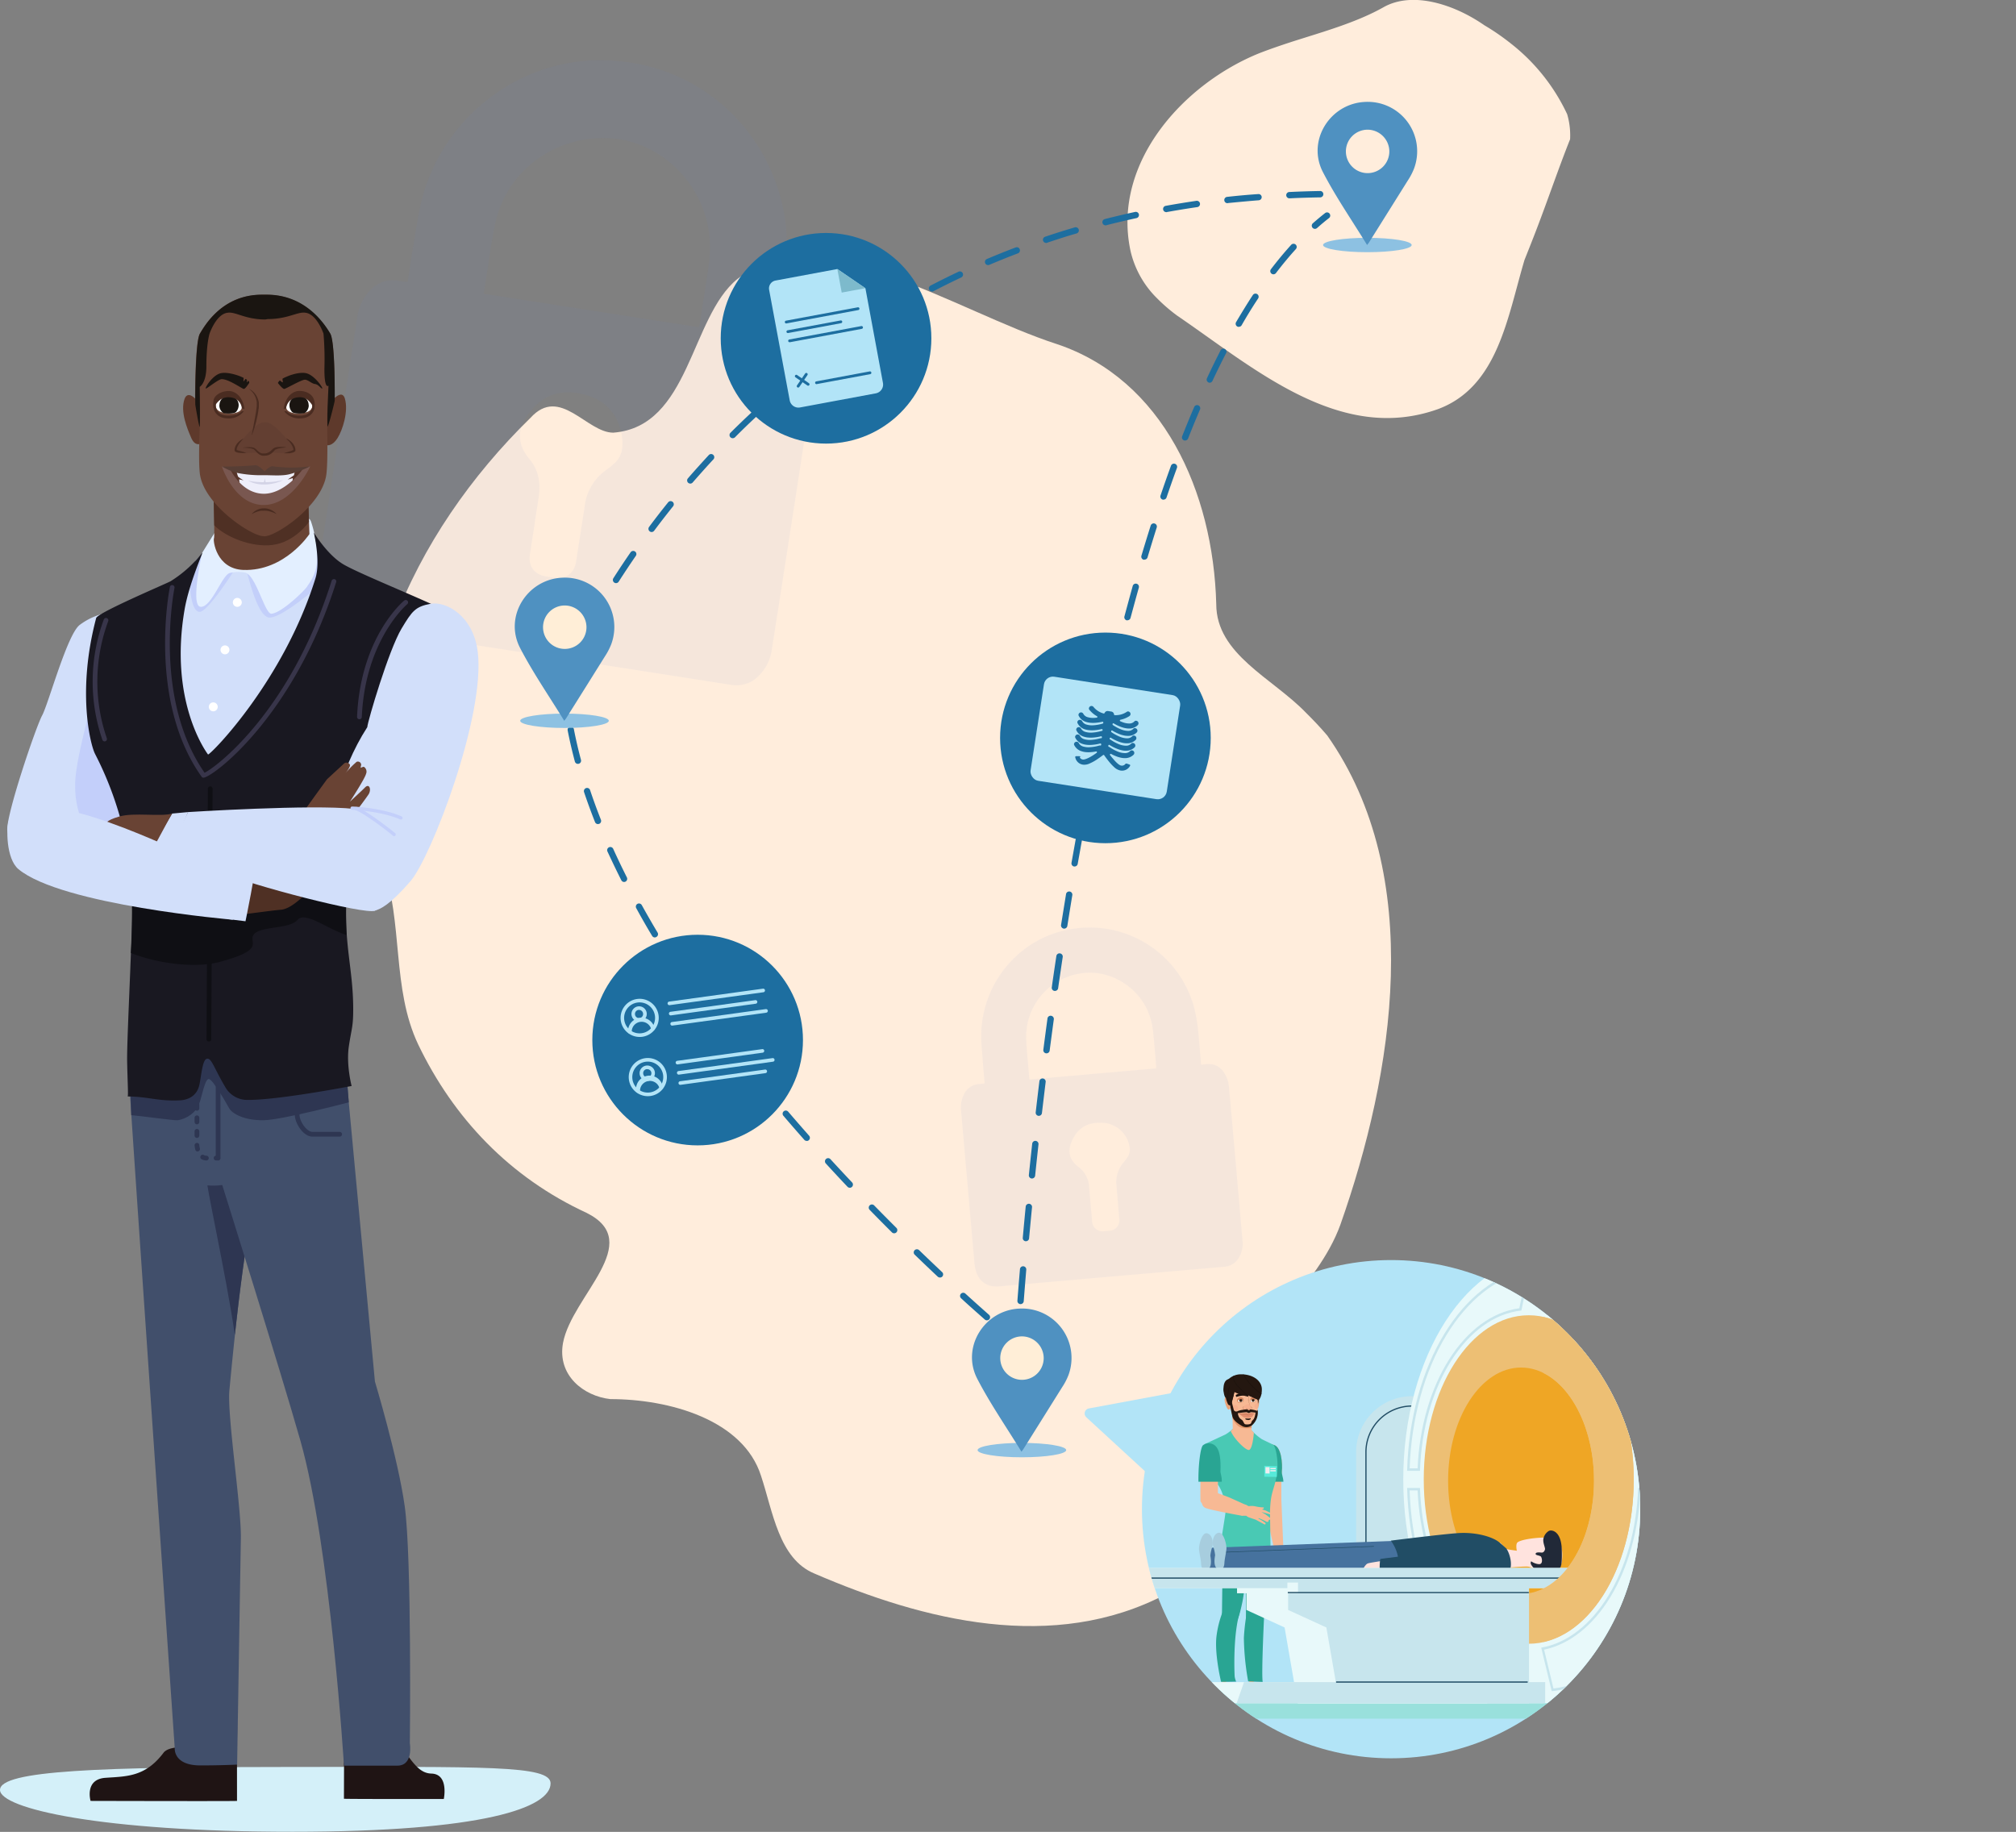 <svg xmlns="http://www.w3.org/2000/svg" xmlns:xlink="http://www.w3.org/1999/xlink" viewBox="0 0 726.82 660.49"><rect x="0" y="0" width="726.82" height="660.49" fill="#808080" stroke="none"/><defs><style>.b5b5b3c8-c1c9-465c-8563-a62eb6fe4a42{fill:#b2e4f7;}.a1b9a39a-0da3-4161-a1cd-2940b02f5287{isolation:isolate;}.bd15ee4c-9a8f-47c6-abeb-6afe8125a3f7{fill:#ffeddc;}.be49a080-c340-4db1-ae1c-92cfe288e35b{opacity:0.07;}.e7d6fe1b-fa50-48c8-8e94-d97f0f845761{fill:#6685d9;}.e08d1dc8-1888-45c9-a39d-28518c4d288a{fill:#d4f0f9;}.b3d1491f-90dc-4d47-a2c0-c1e620fb2dc3{fill:#8dc1e2;}.ae229990-fef8-4718-9a33-b8b1f2a63a40{fill:#1d6ea0;}.a127bcf9-cc24-48ec-8fcf-d0c8a74ed793{fill:#4f91c1;}.b6b9eb6b-1599-4023-bc09-0e59a25f8d1d{fill:#ffeed7;}.bc26b81d-a404-4efa-839e-2136d792a63e{fill:#694334;}.acc224ba-5f5d-42e9-a931-051ce7cc92af{fill:#1f1414;}.ac863895-4fa9-45fe-a70a-a5a9799b6528{fill:#414f6b;}.ff853c1e-bcb6-4ab7-bf0e-e259124cb3b9{fill:#2e3652;}.f8d54fd2-1da2-4633-b4f7-cf61d0979089{fill:#d2dffa;}.bf2c7b56-927e-4f97-8238-476f963020bd{fill:#c3cffa;}.f568d492-a1b5-41aa-960a-5894cce94bb5{fill:#fff;}.b871c66b-5690-4308-98c4-24d3ce6038ad{fill:#e3efff;}.b7ba881c-bc98-4e88-8f32-89018072fb56{fill:#191821;}.b5ce5bed-8341-49d4-973f-edf3d6825a3e{fill:#0f0f14;}.f02665a0-45d4-4846-88cb-b421500e3eef{fill:#38354a;}.eebe43da-9b75-4a05-bd49-2b11925c845c{fill:#4f3024;}.a065108e-0286-4263-a62d-288e48b0ee76{fill:#5e392b;}.a4b6561c-de33-4917-bb65-a5b43a7b2516{fill:#1a1511;}.f343f07d-8087-4fac-bf01-9608f0ec544a{fill:#4a2c21;}.b92856ed-b65b-4094-91d1-4c52724c1e69{fill:#633f32;}.a9fcbd33-2911-47f9-a86f-94592c13b763{fill:#57352a;}.b828a793-6b08-49ed-ac21-74dbbe160b7f{fill:#eeeefa;}.f3f0efa5-8423-4d9f-9eb2-ce73ddf75285{fill:#795750;}.b5b9a85d-aefc-4e0d-b097-54bf710f334a{fill:#573e35;}.e9f303ea-270f-45f1-bafb-95e342dacfc6{fill:#d3d3e6;}.b524da28-27f1-4543-af7c-df4de684f025{fill:#7dbacc;}.fa05021e-42cf-4f94-a879-8403f1157f16{clip-path:url(#ae0885e4-6b3a-460c-9581-c8ba06459c90);}.ba544d72-9de1-4b07-b8ce-98ba46011c4a{fill:#f7b994;}.b46ff6d6-7693-4bfc-a3ff-7fb1aa4a710d{fill:#a8d1fa;}.ee1c5217-75d5-4b4e-897b-c103c4d5ed5f{fill:#e3976f;}.a62b1c39-bbdb-4c44-8625-4ba4c6e6c401{fill:#29a593;}.ae2e66da-ea0a-4735-b6a4-861e30d00952{fill:#304a8a;}.a800ebfe-c06e-41d3-a4a3-2b7ac1a3f68e{fill:#abd5ff;}.bc7acf46-8b14-4dec-b4df-3b8a75497963{fill:#215ea4;}.b17226b6-24c0-472a-a576-8349046dc233{fill:#49c9b4;}.ab5cb6f6-d50b-41c1-bbaf-a289fdf6dde3{fill:#e2966a;}.b1791e86-1f88-4d4e-9309-2bfdd9463f24{fill:#57ead9;}.bffd6537-9c3a-4b7f-895d-73645d280f8f{fill:#f1ecf0;}.a10b6bef-c6d1-4926-9d46-d54d3ac8fbe3{fill:#eba379;}.ad81fbd3-d78a-4bb1-833d-2239b6c4b092{fill:#1a110c;}.e06c71c3-0807-4551-84ff-9f47210ae8b7{fill:#f6b08e;}.f1073eb4-3a54-4a02-8104-81b1094df2b7{fill:#e38f6f;}.b93d1441-5278-41bb-a334-9230428c21d5{fill:#d68262;}.b1b0c09e-fd0a-423d-a302-86f579908374{fill:#fbfdfc;}.eceed767-0eab-4560-a6e5-fe89be7f5194{fill:#382518;}.b55591d3-727d-4b5d-98d3-55645ecf5794{fill:#d2835a;}.ab3c0608-8594-49b3-986d-2f03c3e4a279{fill:#b07855;}.b9f32d39-2521-4731-8e49-752db2c8e631{fill:#241710;}.b3db8809-a80e-4cba-a189-0fd9af76b583{fill:#99e0dc;}.eaa9c50f-c08c-49df-830e-45bdd158ced2{fill:#c7e5ed;}.a27b3e5a-69b3-4f2c-ad9b-0fb8fc4a0217{fill:#214d65;}.baa03466-67b7-49c6-a3dc-78443ae53f85{fill:#e8f9fa;}.a1136be3-2e57-45e5-b709-ac1bda92f443{fill:#545557;}.e5dfa9a4-dcc5-4142-96f5-97a1ff75ea76{fill:#edbf74;}.a27924eb-8b4b-421d-adab-6a29fa1c71f8{fill:#efa625;}.a0264a89-6b2d-4616-af88-c14f0adff0da{fill:#46729e;}.fdea4500-be9e-4fa2-84f6-3914f305df81{fill:#ffe3de;}.a9869670-e457-491b-ac9b-25334085b76c{fill:#212938;}.f25d22b1-917e-47ea-9642-7905be8faf1e{mix-blend-mode:screen;}.f318801a-f8a1-4ccc-8ccf-45679b77b692{mix-blend-mode:multiply;}.f171e632-288b-4cd9-b129-60774e872a57{fill:#a7cdde;}</style><clipPath id="ae0885e4-6b3a-460c-9581-c8ba06459c90"><circle class="b5b5b3c8-c1c9-465c-8563-a62eb6fe4a42" cx="501.52" cy="544.14" r="89.82"/></clipPath></defs><g class="a1b9a39a-0da3-4161-a1cd-2940b02f5287"><g id="ab10ed84-56b1-4ce9-90a2-df17bc6e911b" data-name="Layer 2"><g id="add6d178-4bc4-4c35-b3b7-520f5a1d2caf" data-name="Layer 1"><path class="bd15ee4c-9a8f-47c6-abeb-6afe8125a3f7" d="M478.51,265.19c35.64,50.64,23.91,122,4.73,176.38-8.52,23.45-32,37.3-36.23,63.94-3.2,25.58-2.13,56.48-26.64,69.27-40.49,21.31-87.38,9.59-126.81-7.46-12.79-5.33-14.92-22.38-19.18-35.17-6.4-20.24-33-27.7-54.35-27.7-9.59-1.07-19.18-8.53-17.05-20.25,3.2-17.05,29.84-36.23,8.52-46.89-27.7-12.79-47.95-34.1-60.74-60.74-9.59-20.25-5.33-43.69-12.79-65C119.86,253,148.63,192.21,191.26,150.65,201.91,138.93,211.5,156,221.1,156c27.7-2.13,27.7-41.56,44.75-55.41,28.77-22.38,78.86,11.72,115.09,23.44,38.36,12.79,56.48,53.28,57.55,93.78,0,18.11,20.24,26.64,32.29,39.11C473.36,259.47,476,262.24,478.51,265.19Z"/><g class="be49a080-c340-4db1-ae1c-92cfe288e35b"><path class="e7d6fe1b-fa50-48c8-8e94-d97f0f845761" d="M355,390.57c-.21-2.45-.47-4.88-.63-7.31-.24-3.64-.7-7.28-.59-10.91.54-18,13.49-33.53,30.88-37.06a39,39,0,0,1,45.67,27.34,49.39,49.39,0,0,1,1.5,7.92c.49,4.06.75,8.15,1.11,12.22,0,.31.06.63.1,1.1.57-.05,1.1-.07,1.61-.14,3.29-.45,5.62,1,7.11,3.81a10.66,10.66,0,0,1,1.27,3.94q2.53,28,4.94,56.1a9.55,9.55,0,0,1-1.13,5.51,6.54,6.54,0,0,1-5.52,3.65q-23.08,2-46.16,4l-34.87,3.06c-4.46.39-7.48-1.74-8.59-6.1a13.06,13.06,0,0,1-.36-2.06q-2.43-27.59-4.84-55.16a10.39,10.39,0,0,1,.88-5.56,6.51,6.51,0,0,1,5.82-4.09c.51,0,1-.1,1.51-.15A1.55,1.55,0,0,0,355,390.57Zm16.15-1.35,45.69-4c0-.29,0-.51,0-.72-.37-4.3-.68-8.6-1.16-12.89a25.73,25.73,0,0,0-1.17-5.27c-3.56-10.54-14.7-17.24-25.31-15.31a23.07,23.07,0,0,0-19.24,23.33c.15,4.37.68,8.72,1,13.08C371,388,371.08,388.57,371.14,389.22Zm22,44.53c.19,2.15.37,4.3.57,6.44a3.78,3.78,0,0,0,4.44,3.71l1.61-.14a3.79,3.79,0,0,0,3.75-4.49c-.34-3.92-.66-7.83-1-11.74a10.91,10.91,0,0,1,2.73-8.61,18.93,18.93,0,0,0,1.15-1.52,5.14,5.14,0,0,0,.8-4.16A10.36,10.36,0,0,0,399,405c-5-.78-9.21.62-11.63,4.6-2.28,3.77-2.95,7.92,1.47,11.14a9.61,9.61,0,0,1,3.81,7.18C392.81,429.84,393,431.79,393.14,433.75Z"/></g><g class="be49a080-c340-4db1-ae1c-92cfe288e35b"><path class="e7d6fe1b-fa50-48c8-8e94-d97f0f845761" d="M147,101.57c.65-4.17,1.22-8.31,1.94-12.42,1.08-6.14,1.82-12.39,3.49-18.38,8.27-29.69,36.15-50.21,66.5-49,38.63,1.57,63.37,32.1,64.74,64.16a83.85,83.85,0,0,1-.74,13.79c-.85,7-2.09,13.85-3.16,20.77-.08.53-.16,1.06-.29,1.87,1,.15,1.86.32,2.75.42,5.65.6,8.91,4,10.26,9.24a18.18,18.18,0,0,1,.49,7.07q-7.26,47.67-14.75,95.3a16.41,16.41,0,0,1-4.14,8.7,11.24,11.24,0,0,1-10.67,3.81q-39.18-6.15-78.39-12.19l-59.23-9.2c-7.58-1.18-11.72-6-11.79-13.66a22.48,22.48,0,0,1,.25-3.57q7.25-46.85,14.53-93.68a17.9,17.9,0,0,1,3.74-8.9c3-3.57,6.64-5.33,11.36-4.41.85.17,1.72.25,2.58.37A2.91,2.91,0,0,0,147,101.57Zm27.4,4.36L252,118c.11-.48.21-.83.27-1.2,1.14-7.3,2.38-14.58,3.34-21.89a43.36,43.36,0,0,0,.22-9.25c-1.6-19-17.38-34.69-35.81-35.82-19.86-1.22-37.53,11.8-41.54,30.92-1.53,7.32-2.43,14.78-3.62,22.17C174.66,103.87,174.52,104.83,174.35,105.93Zm18.35,83c-.57,3.64-1.15,7.29-1.7,10.93-.65,4.31,1.54,7.27,5.87,8l2.73.43c4.43.65,7.38-1.5,8.07-5.93,1-6.64,2.11-13.29,3.08-19.94a18.78,18.78,0,0,1,8.07-13.2,30.63,30.63,0,0,0,2.53-2.05,8.81,8.81,0,0,0,3-6.58c.3-7.28-3.72-14.4-10.21-17.12-7.93-3.33-15.58-2.75-21.22,2.88-5.34,5.33-8.16,12-2.12,19.13,3.22,3.81,4.13,8.53,3.4,13.49C193.75,182.33,193.21,185.65,192.7,189Z"/></g><path class="e08d1dc8-1888-45c9-a39d-28518c4d288a" d="M198.5,643c0,8.76-24.13,17.45-93.12,17.45S0,652.06,0,645.36c0-7.08,36.38-8.28,105.38-8.28S198.5,636.36,198.5,643Z"/><path class="bd15ee4c-9a8f-47c6-abeb-6afe8125a3f7" d="M566.06,50.21c-4,10-7.8,21.25-12.07,32.4-1.42,3.72-2.9,7.43-4.37,11.12-6.17,20.71-9.59,45.82-31.28,53.81C483,160.1,452.12,132.7,424.41,113.81A60.8,60.8,0,0,1,417,107.4a34.92,34.92,0,0,1-9.42-16.94C400.75,58.5,427,30,454.21,19.11c3.71-1.44,7.52-2.73,11.38-4,11.56-3.7,23.49-7,33.34-12.58,10.27-5.71,25.12-1.14,36.25,6.6a82.51,82.51,0,0,1,9.19,6.3A70,70,0,0,1,565,41.17,27,27,0,0,1,566.06,50.21Z"/><ellipse class="b3d1491f-90dc-4d47-a2c0-c1e620fb2dc3" cx="492.97" cy="88.34" rx="15.98" ry="2.59"/><path class="ae229990-fef8-4718-9a33-b8b1f2a63a40" d="M203.52,244.83a1,1,0,0,1-.42-.08,1.14,1.14,0,0,1-.64-1.48c0-.08.77-1.94,2.33-5.28a1.14,1.14,0,1,1,2.07,1c-1.53,3.28-2.27,5.14-2.27,5.16A1.15,1.15,0,0,1,203.52,244.83Z"/><path class="ae229990-fef8-4718-9a33-b8b1f2a63a40" d="M210.82,229.6a1.12,1.12,0,0,1-.53-.13,1.15,1.15,0,0,1-.48-1.55c1.72-3.23,3.57-6.54,5.49-9.83a1.14,1.14,0,0,1,2,1.15c-1.91,3.27-3.74,6.55-5.44,9.75A1.13,1.13,0,0,1,210.82,229.6Zm11.31-19.35a1.15,1.15,0,0,1-1-1.76c2-3.14,4.1-6.29,6.22-9.36a1.14,1.14,0,0,1,1.59-.29,1.13,1.13,0,0,1,.29,1.58c-2.11,3.06-4.19,6.19-6.18,9.3A1.13,1.13,0,0,1,222.13,210.25Zm12.74-18.43A1.15,1.15,0,0,1,234,190c2.23-3,4.55-6,6.89-8.89a1.14,1.14,0,0,1,1.78,1.43c-2.32,2.89-4.62,5.86-6.84,8.83A1.12,1.12,0,0,1,234.87,191.82Zm14-17.46a1.18,1.18,0,0,1-.75-.28,1.14,1.14,0,0,1-.11-1.61c2.44-2.83,5-5.64,7.5-8.37a1.14,1.14,0,1,1,1.67,1.55c-2.52,2.71-5,5.51-7.45,8.31A1.13,1.13,0,0,1,248.9,174.36ZM264.15,158a1.16,1.16,0,0,1-.81-.34,1.15,1.15,0,0,1,0-1.61c2.64-2.64,5.36-5.26,8.1-7.8a1.14,1.14,0,1,1,1.55,1.67c-2.71,2.52-5.42,5.13-8,7.74A1.18,1.18,0,0,1,264.15,158Zm16.41-15.23a1.17,1.17,0,0,1-.87-.4,1.15,1.15,0,0,1,.12-1.61c2.83-2.44,5.74-4.85,8.66-7.17a1.14,1.14,0,1,1,1.42,1.78c-2.89,2.31-5.78,4.7-8.59,7.12A1.16,1.16,0,0,1,280.56,142.73Zm17.5-14a1.14,1.14,0,0,1-.68-2.06c3-2.21,6.09-4.39,9.18-6.48a1.14,1.14,0,0,1,1.28,1.88c-3.06,2.08-6.13,4.25-9.1,6.44A1.13,1.13,0,0,1,298.06,128.77Zm18.52-12.56a1.14,1.14,0,0,1-.6-2.11c3.16-2,6.41-3.91,9.65-5.76a1.14,1.14,0,0,1,1.55.43,1.12,1.12,0,0,1-.42,1.55c-3.22,1.84-6.44,3.76-9.57,5.72A1.22,1.22,0,0,1,316.58,116.21ZM336,105.12a1.15,1.15,0,0,1-1-.62,1.13,1.13,0,0,1,.49-1.53c3.31-1.72,6.7-3.4,10.07-5a1.14,1.14,0,1,1,1,2.06c-3.34,1.58-6.7,3.24-10,4.95A1.06,1.06,0,0,1,336,105.12Zm20.24-9.54a1.14,1.14,0,0,1-.45-2.19c3.42-1.45,6.93-2.86,10.42-4.19a1.14,1.14,0,0,1,.81,2.13c-3.47,1.32-6.94,2.72-10.34,4.16A1.12,1.12,0,0,1,356.26,95.58Zm20.91-8a1.14,1.14,0,0,1-.37-2.22c3.53-1.19,7.13-2.33,10.71-3.38a1.14,1.14,0,0,1,1.42.77,1.15,1.15,0,0,1-.77,1.42c-3.56,1-7.13,2.18-10.63,3.35A1.13,1.13,0,0,1,377.17,87.63Zm21.45-6.34a1.14,1.14,0,0,1-.28-2.25c3.59-.92,7.27-1.79,10.92-2.58a1.14,1.14,0,0,1,.49,2.23c-3.63.79-7.28,1.65-10.85,2.56A.9.9,0,0,1,398.62,81.29Zm21.86-4.76a1.14,1.14,0,0,1-.21-2.26c3.66-.66,7.38-1.27,11.08-1.81a1.14,1.14,0,1,1,.33,2.26c-3.67.53-7.37,1.14-11,1.79A.71.71,0,0,1,420.48,76.53Zm22.13-3.22a1.14,1.14,0,0,1-.12-2.28c3.68-.41,7.44-.76,11.17-1a1.13,1.13,0,0,1,1.23,1,1.14,1.14,0,0,1-1.05,1.23c-3.7.29-7.44.65-11.1,1Zm22.3-1.75a1.14,1.14,0,0,1-.05-2.28c3.69-.18,7.47-.3,11.22-.36h0a1.15,1.15,0,0,1,0,2.29c-3.73.06-7.48.17-11.15.35Z"/><path class="ae229990-fef8-4718-9a33-b8b1f2a63a40" d="M493,71.31h0c-1.91-.06-3.81-.09-5.69-.12A1.15,1.15,0,0,1,486.18,70a1.17,1.17,0,0,1,1.16-1.12c1.89,0,3.8.06,5.72.12a1.14,1.14,0,0,1,0,2.28Z"/><path class="ae229990-fef8-4718-9a33-b8b1f2a63a40" d="M366.76,487.2h-.06a1.14,1.14,0,0,1-1.08-1.2s.11-2,.36-5.7a1.13,1.13,0,0,1,1.22-1.07,1.15,1.15,0,0,1,1.06,1.22c-.25,3.69-.36,5.67-.36,5.68A1.14,1.14,0,0,1,366.76,487.2Z"/><path class="ae229990-fef8-4718-9a33-b8b1f2a63a40" d="M367.94,470.2h-.09A1.14,1.14,0,0,1,366.8,469c.26-3.35.56-7.15.92-11.35a1.14,1.14,0,1,1,2.27.19c-.35,4.2-.65,8-.91,11.33A1.15,1.15,0,0,1,367.94,470.2Zm1.91-22.67h-.11a1.14,1.14,0,0,1-1-1.25q.48-5.37,1.06-11.32a1.15,1.15,0,0,1,2.28.22c-.39,4-.74,7.74-1.07,11.31A1.14,1.14,0,0,1,369.85,447.53Zm2.2-22.62h-.12a1.14,1.14,0,0,1-1-1.25q.57-5.47,1.21-11.31a1.14,1.14,0,0,1,1.26-1,1.15,1.15,0,0,1,1,1.26q-.64,5.82-1.21,11.29A1.14,1.14,0,0,1,372.05,424.91Zm2.48-22.59h-.13a1.14,1.14,0,0,1-1-1.27c.42-3.68.87-7.45,1.34-11.28A1.14,1.14,0,0,1,377,390q-.7,5.76-1.35,11.28A1.13,1.13,0,0,1,374.53,402.32Zm2.76-22.54h-.14a1.14,1.14,0,0,1-1-1.28q.72-5.55,1.49-11.26a1.13,1.13,0,0,1,1.29-1,1.15,1.15,0,0,1,1,1.28q-.78,5.72-1.5,11.25A1.13,1.13,0,0,1,377.29,379.78Zm3.06-22.5-.16,0a1.14,1.14,0,0,1-1-1.29q.79-5.57,1.65-11.24a1.13,1.13,0,0,1,1.3-1,1.15,1.15,0,0,1,1,1.3q-.86,5.67-1.65,11.23A1.15,1.15,0,0,1,380.35,357.28Zm3.37-22.46h-.18a1.16,1.16,0,0,1-1-1.31q.89-5.56,1.81-11.22a1.15,1.15,0,0,1,2.26.38q-.93,5.63-1.81,11.2A1.15,1.15,0,0,1,383.72,334.82Zm3.71-22.4-.2,0a1.15,1.15,0,0,1-.93-1.32q1-5.56,2-11.18a1.13,1.13,0,0,1,1.32-.92,1.15,1.15,0,0,1,.92,1.33q-1,5.6-2,11.16A1.14,1.14,0,0,1,387.43,312.42Zm4.07-22.34-.21,0a1.14,1.14,0,0,1-.91-1.33q1.06-5.57,2.19-11.14a1.14,1.14,0,0,1,2.24.45q-1.12,5.56-2.18,11.11A1.15,1.15,0,0,1,391.5,290.08ZM396,267.84l-.24,0a1.15,1.15,0,0,1-.88-1.36q1.19-5.56,2.43-11.12a1.13,1.13,0,0,1,1.36-.87,1.15,1.15,0,0,1,.87,1.36q-1.25,5.55-2.42,11.11A1.15,1.15,0,0,1,396,267.84Zm5-22.18a1.24,1.24,0,0,1-.27,0,1.14,1.14,0,0,1-.85-1.37c.87-3.68,1.77-7.4,2.68-11a1.14,1.14,0,0,1,2.22.55c-.91,3.65-1.81,7.35-2.67,11A1.15,1.15,0,0,1,401,245.66Zm5.49-22a1.36,1.36,0,0,1-.29,0,1.15,1.15,0,0,1-.82-1.4c1-3.72,2-7.41,3-11a1.14,1.14,0,1,1,2.2.62c-1,3.55-2,7.23-3,10.93A1.13,1.13,0,0,1,406.45,223.63Zm6.12-21.86a1.24,1.24,0,0,1-.33,0,1.15,1.15,0,0,1-.77-1.42c1.1-3.7,2.23-7.35,3.34-10.87a1.14,1.14,0,1,1,2.18.68c-1.11,3.51-2.23,7.16-3.33,10.84A1.14,1.14,0,0,1,412.57,201.77Zm6.87-21.63a1.19,1.19,0,0,1-.37-.06,1.14,1.14,0,0,1-.71-1.45c1.23-3.64,2.5-7.25,3.77-10.73a1.14,1.14,0,0,1,2.15.78c-1.27,3.46-2.53,7.06-3.76,10.68A1.14,1.14,0,0,1,419.44,180.14Zm7.79-21.32a1.25,1.25,0,0,1-.42-.08,1.14,1.14,0,0,1-.65-1.48c1.42-3.59,2.87-7.14,4.33-10.53a1.14,1.14,0,0,1,2.1.89c-1.45,3.38-2.9,6.91-4.3,10.47A1.15,1.15,0,0,1,427.23,158.82ZM436.17,138a1.16,1.16,0,0,1-.48-.11,1.14,1.14,0,0,1-.55-1.52c1.64-3.51,3.34-7,5-10.22a1.14,1.14,0,0,1,2,1c-1.68,3.24-3.36,6.65-5,10.14A1.17,1.17,0,0,1,436.17,138Zm10.45-20.14a1.18,1.18,0,0,1-.57-.15,1.14,1.14,0,0,1-.41-1.56c2-3.39,4-6.66,6-9.71a1.14,1.14,0,1,1,1.9,1.25c-2,3-4,6.25-5.91,9.6A1.12,1.12,0,0,1,446.62,117.82ZM459.11,98.9a1.1,1.1,0,0,1-.69-.23,1.15,1.15,0,0,1-.22-1.6c2.39-3.14,4.85-6.09,7.3-8.79a1.14,1.14,0,1,1,1.69,1.53c-2.41,2.65-4.82,5.56-7.17,8.64A1.14,1.14,0,0,1,459.11,98.9Z"/><path class="ae229990-fef8-4718-9a33-b8b1f2a63a40" d="M474.06,82.52a1.15,1.15,0,0,1-.76-2c1.46-1.29,2.95-2.54,4.44-3.7a1.14,1.14,0,0,1,1.4,1.81c-1.45,1.12-2.9,2.34-4.32,3.6A1.17,1.17,0,0,1,474.06,82.52Z"/><path class="ae229990-fef8-4718-9a33-b8b1f2a63a40" d="M368.83,487.2a1.13,1.13,0,0,1-.71-.26s-1.57-1.27-4.4-3.67a1.14,1.14,0,1,1,1.47-1.74c2.8,2.37,4.36,3.63,4.36,3.64a1.14,1.14,0,0,1-.72,2Z"/><path class="ae229990-fef8-4718-9a33-b8b1f2a63a40" d="M355.8,476.05a1.15,1.15,0,0,1-.75-.28c-2.79-2.47-5.67-5-8.55-7.67a1.14,1.14,0,1,1,1.54-1.69c2.87,2.62,5.74,5.19,8.52,7.64a1.14,1.14,0,0,1-.76,2Zm-16.95-15.44a1.17,1.17,0,0,1-.78-.31c-2.78-2.61-5.57-5.28-8.31-7.93a1.13,1.13,0,0,1,0-1.61,1.16,1.16,0,0,1,1.62,0c2.73,2.64,5.52,5.3,8.28,7.9a1.14,1.14,0,0,1,.05,1.62A1.11,1.11,0,0,1,338.85,460.61Zm-16.48-15.94a1.14,1.14,0,0,1-.81-.34c-2.71-2.7-5.43-5.44-8.07-8.16a1.14,1.14,0,0,1,1.63-1.59c2.64,2.7,5.35,5.44,8.06,8.14a1.15,1.15,0,0,1,0,1.61A1.16,1.16,0,0,1,322.37,444.67Zm-16-16.42a1.15,1.15,0,0,1-.83-.36c-2.66-2.81-5.29-5.64-7.82-8.4a1.15,1.15,0,0,1,.07-1.61,1.13,1.13,0,0,1,1.61.07c2.52,2.75,5.15,5.57,7.8,8.38a1.14,1.14,0,0,1-.05,1.61A1.12,1.12,0,0,1,306.37,428.25Zm-15.47-16.9A1.14,1.14,0,0,1,290,411c-2.53-2.86-5.07-5.77-7.53-8.66a1.14,1.14,0,1,1,1.73-1.48c2.46,2.87,5,5.78,7.51,8.63a1.15,1.15,0,0,1-.85,1.9ZM276,393.92a1.13,1.13,0,0,1-.88-.42c-2.45-3-4.88-6-7.2-8.94a1.14,1.14,0,1,1,1.79-1.41c2.32,2.94,4.73,5.93,7.17,8.9a1.14,1.14,0,0,1-.15,1.61A1.16,1.16,0,0,1,276,393.92Zm-14.19-18a1.15,1.15,0,0,1-.91-.46c-2.32-3.07-4.61-6.18-6.8-9.23a1.14,1.14,0,1,1,1.85-1.33c2.18,3,4.46,6.12,6.77,9.19a1.15,1.15,0,0,1-.22,1.6A1.19,1.19,0,0,1,261.82,375.93Zm-13.35-18.6a1.15,1.15,0,0,1-.95-.5c-2.18-3.22-4.32-6.44-6.34-9.6a1.14,1.14,0,0,1,1.93-1.23c2,3.14,4.12,6.35,6.3,9.54a1.14,1.14,0,0,1-.3,1.59A1.18,1.18,0,0,1,248.47,357.33ZM236.11,338a1.14,1.14,0,0,1-1-.56c-2-3.31-3.91-6.66-5.73-10a1.14,1.14,0,0,1,.44-1.55,1.16,1.16,0,0,1,1.56.45c1.81,3.27,3.72,6.6,5.69,9.89a1.14,1.14,0,0,1-.39,1.57A1.16,1.16,0,0,1,236.11,338ZM225,318a1.15,1.15,0,0,1-1-.63c-1.76-3.49-3.43-7-5-10.37a1.14,1.14,0,0,1,2.08-.94c1.52,3.36,3.18,6.82,4.92,10.28a1.15,1.15,0,0,1-.5,1.54A1.2,1.2,0,0,1,225,318Zm-9.41-20.87a1.16,1.16,0,0,1-1.07-.72c-1.43-3.63-2.76-7.27-3.95-10.81a1.14,1.14,0,0,1,2.17-.73c1.17,3.51,2.49,7.11,3.91,10.7a1.15,1.15,0,0,1-.64,1.48A1.25,1.25,0,0,1,215.63,297.1Zm-7.24-21.71a1.15,1.15,0,0,1-1.1-.85c-1-3.78-1.88-7.55-2.59-11.22a1.14,1.14,0,1,1,2.24-.44c.7,3.62,1.56,7.35,2.56,11.07a1.15,1.15,0,0,1-.81,1.4A1,1,0,0,1,208.39,275.39Z"/><path class="ae229990-fef8-4718-9a33-b8b1f2a63a40" d="M204.1,253.13a1.14,1.14,0,0,1-1.13-1c-.22-1.91-.4-3.84-.53-5.73a1.15,1.15,0,0,1,1.06-1.22,1.14,1.14,0,0,1,1.22,1.06c.13,1.86.3,3.75.52,5.63a1.15,1.15,0,0,1-1,1.27Z"/><ellipse class="b3d1491f-90dc-4d47-a2c0-c1e620fb2dc3" cx="368.42" cy="522.84" rx="15.98" ry="2.59"/><ellipse class="b3d1491f-90dc-4d47-a2c0-c1e620fb2dc3" cx="203.52" cy="259.88" rx="15.98" ry="2.59"/><path class="a127bcf9-cc24-48ec-8fcf-d0c8a74ed793" d="M492.87,88.34c-5.45-8.9-11.27-17.29-15.92-26.28-5.89-11.36,2.57-24.72,15.13-25.31a17.82,17.82,0,0,1,17.73,24,22.76,22.76,0,0,1-2.25,4.32q-7,11.19-14,22.35C493.43,87.62,493.26,87.81,492.87,88.34Zm.2-41.58a7.83,7.83,0,1,0,7.82,7.79A7.88,7.88,0,0,0,493.07,46.76Z"/><circle class="b6b9eb6b-1599-4023-bc09-0e59a25f8d1d" cx="368.42" cy="489.66" r="10.24"/><path class="a127bcf9-cc24-48ec-8fcf-d0c8a74ed793" d="M368.26,523.41c-5.45-8.9-11.27-17.29-15.93-26.28-5.88-11.36,2.58-24.72,15.14-25.31a17.83,17.83,0,0,1,17.73,24,22.68,22.68,0,0,1-2.25,4.31q-7,11.21-14,22.35C368.82,522.69,368.65,522.89,368.26,523.41Zm.2-41.57a7.83,7.83,0,1,0,7.82,7.79A7.86,7.86,0,0,0,368.46,481.84Z"/><circle class="b6b9eb6b-1599-4023-bc09-0e59a25f8d1d" cx="203.52" cy="226.13" r="10.24"/><path class="a127bcf9-cc24-48ec-8fcf-d0c8a74ed793" d="M203.42,259.88c-5.45-8.9-11.27-17.29-15.92-26.27-5.89-11.37,2.57-24.73,15.14-25.31a17.81,17.81,0,0,1,17.72,24,23.22,23.22,0,0,1-2.24,4.31q-7,11.21-14,22.35C204,259.17,203.81,259.36,203.42,259.88Zm.2-41.57a7.83,7.83,0,1,0,7.82,7.79A7.87,7.87,0,0,0,203.62,218.31Z"/><polygon class="bc26b81d-a404-4efa-839e-2136d792a63e" points="85.29 637.38 63.18 638.96 63.46 623.21 85.54 622.74 85.29 637.38"/><path class="acc224ba-5f5d-42e9-a931-051ce7cc92af" d="M85.45,649.32c-.48.14-52.8,0-52.8,0S30.39,641.54,38,641s14.33-.27,20.93-9c0,0,1.12-2,6.27-2H75s3.38.94,3.38,4c.65.54.33,1.88,3.06,1.88a22.1,22.1,0,0,0,4-.27Z"/><rect class="bc26b81d-a404-4efa-839e-2136d792a63e" x="124.01" y="625.34" width="19.25" height="11.27" transform="translate(267.26 1261.95) rotate(180)"/><path class="acc224ba-5f5d-42e9-a931-051ce7cc92af" d="M124,648.54c.4.13,36,.1,36,.1s1.92-9-4.47-9.17c-3.53-.1-5.8-2.6-9.18-7.41,0,0-.94-1.91-5.28-1.91h-8.27A4.16,4.16,0,0,0,130,634c-.54.51-.27,1.78-2.58,1.78a16.81,16.81,0,0,1-3.38-.25Z"/><path class="ac863895-4fa9-45fe-a70a-a5a9799b6528" d="M46.68,391.37C46.58,392.66,63,630.3,63,630.3s-.62,6.23,9.24,6.23c7.23,0,13.25-.29,13.25-.29s.77-47.27,1.35-81.56c.2-11.23-5-44.4-4.13-53.44s3.87-42.64,9-69.34a198.5,198.5,0,0,0,3.45-48.23s-19.81-4.45-30.36-3.31S46.68,391.37,46.68,391.37Z"/><path class="ff853c1e-bcb6-4ab7-bf0e-e259124cb3b9" d="M74.55,424.9c-.93-.52,6.85,34,10.12,56.37,1.55-14.28,3.89-33.09,7-49.37.29-1.5.56-3,.8-4.45C84.53,426.42,77,426.29,74.55,424.9Z"/><path class="f8d54fd2-1da2-4633-b4f7-cf61d0979089" d="M38.76,220.94a23.67,23.67,0,0,0-10,4.36c-4.52,3.34-11.29,28.47-13.57,32.66S1.88,294.68,2.65,299.63s15.69,18.84,28.05,15.42,15.6-20.35,15.21-19.59S38.76,220.94,38.76,220.94Z"/><path class="bf2c7b56-927e-4f97-8238-476f963020bd" d="M27.09,282.34c-.38,13.88,6.85,20.16,7,21.11.09.47,4.18,1.26,8.36,1.33,2.77-5,3.63-9.73,3.42-9.32-.28.57-4.95-40.54-7.27-61.15C34.58,247.55,27.36,272.38,27.09,282.34Z"/><path class="f8d54fd2-1da2-4633-b4f7-cf61d0979089" d="M85.34,190.24c-2.11,1-13.89,10.58-14.72,11.82s-9.54,18.25-8.92,30.28-3.11,30.9,2.49,41.68S75,285,75.8,284.39s28-33.18,28-33.18l12.45-36.5-1.66-19.08S92.6,186.72,85.34,190.24Z"/><path class="bf2c7b56-927e-4f97-8238-476f963020bd" d="M75.28,197.88a45.94,45.94,0,0,0-4.66,4.18c-.15.22-.59,1.06-1.13,2.14l-1.17,3.26s-.14,13,3.64,13.15c2.93,0,12-14.22,12-14.22S76.09,197.26,75.28,197.88Z"/><path class="bf2c7b56-927e-4f97-8238-476f963020bd" d="M115.7,208.59l-.9-10.38c-.47-.92-.83-1.59-.83-1.59l-7.46,5.24-14,5.18-3.38-.24c.25.2,3.66,16,8.14,15.87s15.8-9.89,16.5-10.45A16.59,16.59,0,0,0,115.7,208.59Z"/><path class="f568d492-a1b5-41aa-960a-5894cce94bb5" d="M87.17,217.19a1.61,1.61,0,1,1-1.61-1.61A1.62,1.62,0,0,1,87.17,217.19Z"/><circle class="f568d492-a1b5-41aa-960a-5894cce94bb5" cx="81.11" cy="234.31" r="1.61"/><path class="f568d492-a1b5-41aa-960a-5894cce94bb5" d="M78.5,254.86a1.61,1.61,0,1,1-1.61-1.61A1.61,1.61,0,0,1,78.5,254.86Z"/><path class="b871c66b-5690-4308-98c4-24d3ce6038ad" d="M78.31,190.73c.58-1.15-5.4,8.56-5.4,8.56s-4.47,19.35-.53,19.5,7.68-11.5,10.48-12.2a13.86,13.86,0,0,1,5.4-.17v-2.65s-5.61,0-7.15-1.82S77.89,191.57,78.31,190.73Z"/><path class="b871c66b-5690-4308-98c4-24d3ce6038ad" d="M110.28,187.24c0,.56-.06,4.77-.67,5.73-5.42,8.56-21.35,10.8-21.35,10.8s-.4,2.81,0,2.65c4,.7,7.19,15,9.6,14.86,3.61-.23,12-8.39,12.86-9.8s3.85-4.83,3.61-10.94A41.61,41.61,0,0,0,112.11,188C111.4,186.24,110.28,187.24,110.28,187.24Z"/><path class="ac863895-4fa9-45fe-a70a-a5a9799b6528" d="M80.12,427.25s20.75,66.07,28.18,92.19c10.81,38,15.71,117.17,15.71,117.17h19.25c5.9,0,4.5-8.07,4.5-8.07s.75-66.92-1.85-85.49c-2.45-17.48-10.74-44.93-10.74-44.93l-9.43-100.67L124,375.74l-77.36,3.75,2.11,36.62S65.9,429.41,80.12,427.25Z"/><path class="ff853c1e-bcb6-4ab7-bf0e-e259124cb3b9" d="M71,390.65a.85.85,0,0,1-.85-.85v-.68a.86.86,0,1,1,1.71,0v.68A.85.85,0,0,1,71,390.65Z"/><path class="ff853c1e-bcb6-4ab7-bf0e-e259124cb3b9" d="M74.41,418.4a3.5,3.5,0,0,1-1.76-.46.85.85,0,0,1-.32-1.16.84.84,0,0,1,1.17-.32,1.7,1.7,0,0,0,.9.23.86.86,0,0,1,.86.85A.85.85,0,0,1,74.41,418.4Zm-3.17-3.23a.84.84,0,0,1-.82-.65,9.28,9.28,0,0,1-.26-1.51.84.84,0,0,1,.76-.92.8.8,0,0,1,.93.76,10.52,10.52,0,0,0,.22,1.26.84.84,0,0,1-.62,1A.76.76,0,0,1,71.24,415.17ZM71,410.28a.85.85,0,0,1-.85-.85V408a.86.86,0,1,1,1.71,0v1.4A.85.85,0,0,1,71,410.28Zm0-4.9a.85.85,0,0,1-.85-.85v-1.41a.86.86,0,1,1,1.71,0v1.41A.85.85,0,0,1,71,405.38Zm0-4.91a.85.85,0,0,1-.85-.86v-1.4a.86.86,0,0,1,1.71,0v1.4A.85.85,0,0,1,71,400.47Zm0-4.91a.85.85,0,0,1-.85-.85v-1.4a.86.86,0,1,1,1.71,0v1.4A.85.85,0,0,1,71,395.56Z"/><path class="ff853c1e-bcb6-4ab7-bf0e-e259124cb3b9" d="M78.63,418.4H78a.86.86,0,1,1,0-1.71h.65a.86.86,0,0,1,0,1.71Z"/><path class="ff853c1e-bcb6-4ab7-bf0e-e259124cb3b9" d="M122.53,409.82H112.7c-3.42,0-6.42-4.92-6.42-7.9V389.47a.85.85,0,1,1,1.7,0v12.45c0,2.39,2.58,6.19,4.72,6.19h9.83a.86.86,0,0,1,0,1.71Z"/><path class="ff853c1e-bcb6-4ab7-bf0e-e259124cb3b9" d="M78.63,418.4a.85.85,0,0,1-.85-.86v-35.1a.85.85,0,1,1,1.7,0v35.1A.85.85,0,0,1,78.63,418.4Z"/><path class="ff853c1e-bcb6-4ab7-bf0e-e259124cb3b9" d="M125.74,397.45,124,375.74l-77.36,3.75.68,22.58c3.64.31,15.66,2,16.72,1.83,3.35-.48,6.67-2.88,7.73-5.78s2.08-9.07,3.5-9.07,6.35,8.77,7.37,10.58,5.24,4.39,12.45,4.27C101.76,403.79,125.74,397.45,125.74,397.45Z"/><path class="b7ba881c-bc98-4e88-8f32-89018072fb56" d="M34.67,222.85c-7,26.46-2.06,45.59-.47,48.83s13,24.22,13.46,52.06c.19,12.52-2,50.84-1.82,59.16.13,6.66.45,12,.19,12.44,7.12,0,11.24,1.83,19,1.38,2.94-.18,5.88-1.65,6.79-5.32.73-3,1.08-9.36,2.77-9.67s2.47,3.18,6.56,10.1a9.14,9.14,0,0,0,7.29,4.73c10.42.39,38.33-5,38.33-5s-2-7.58-1-14.3,1.62-6.94,1.57-14.09c-.12-14.3-3.31-22.11-2.43-40,1.69-34.15,18-39,24.79-53.94S165.24,236,158.2,219c-11.81-5.48-32-13.6-35.33-16.13,0,0-4.58-2.76-9.71-10.82,0,.28,2.5,10.26.56,16.5-11.39,36.62-37.2,63-38.71,63.5-.94-1.26-14.12-19.54-8.44-52.4,1.6-9.25,6.76-20.73,6.34-20.31a44.34,44.34,0,0,1-11.33,10.18C61,210,35.19,220.87,34.67,222.85Z"/><path class="b5ce5bed-8341-49d4-973f-edf3d6825a3e" d="M75.31,375.52h0a.86.86,0,0,1-.85-.86l.48-90.28a.86.86,0,0,1,.86-.85h0a.86.86,0,0,1,.84.86l-.48,90.28A.86.86,0,0,1,75.31,375.52Z"/><path class="f02665a0-45d4-4846-88cb-b421500e3eef" d="M73.33,280.4h-.07a.84.84,0,0,1-.58-.36c-19.61-27.58-11.52-68-11.43-68.4a.82.82,0,0,1,1-.67.85.85,0,0,1,.66,1c-.08.4-7.92,39.67,10.84,66.63,3.56-1.55,30.79-21.5,45.82-69.22a.88.88,0,0,1,1.07-.56.85.85,0,0,1,.56,1.07C105.84,258.65,76.5,280.4,73.33,280.4Z"/><path class="f02665a0-45d4-4846-88cb-b421500e3eef" d="M129.55,259.34h0a.86.86,0,0,1-.82-.89c1.24-28.56,16.36-41.39,17-41.92a.85.85,0,1,1,1.09,1.31c-.15.13-15.18,12.93-16.38,40.68A.86.86,0,0,1,129.55,259.34Z"/><path class="f02665a0-45d4-4846-88cb-b421500e3eef" d="M37.72,267.32a.86.86,0,0,1-.81-.57,64.55,64.55,0,0,1,.53-43.43.86.86,0,0,1,1.12-.44A.85.85,0,0,1,39,224a62.72,62.72,0,0,0-.49,42.18.85.85,0,0,1-.52,1.09A.92.92,0,0,1,37.72,267.32Z"/><path class="b5ce5bed-8341-49d4-973f-edf3d6825a3e" d="M127.31,308.6c-12.62-3.29-31.41-8.14-31.41-8.14L46,312.87c.46,3.75,1.46,7.49,1.52,11.41a185.39,185.39,0,0,1-.34,19.34c11.73,4.51,24.59,5.17,31.78,3.26,17.72-4.69,10.09-7.13,12.66-10.08s12.9-1.8,15.61-5.11,10.95,3.34,17.68,5.43c-.19-4.85-.22-9.57-.06-14A64.41,64.41,0,0,1,127.31,308.6Z"/><path class="f8d54fd2-1da2-4633-b4f7-cf61d0979089" d="M155.25,217.69c5.54-1,15.44,4.3,17,17.4,2.8,23.06-16.84,74.06-24.25,82.62s-10.84,10.08-12.93,10.65-22.63-17.3-19.21-24.53,6.09-25.48,16.55-41.64c.19-2.29,7.75-27.88,12.36-35.56C148.59,220.29,149.71,218.73,155.25,217.69Z"/><path class="bc26b81d-a404-4efa-839e-2136d792a63e" d="M84.33,329.88s12-2.11,16.76-2.49,11.38-7.59,11.38-7.59l13.72-24.36s5.13-6.69,6.67-9c1.13-1.74.3-4.16-1.29-2.49-.7.74-5.41,5.09-5.41,5.09s5.37-8.26,5.8-10a2.05,2.05,0,0,0-.75-2.55c-.16-.08-.81.19-1,.29-.37.25,0-.87,0-1a1.18,1.18,0,0,0-1.64-1.1,35.17,35.17,0,0,0-4.05,4.13s2-2.37,1.61-3.13a1.37,1.37,0,0,0-2.23-.26c-.31.31-6,5.54-6,5.54s-10.84,14.89-11.17,15.67c-.58,1.34-6.66,13.7-14.27,15.22S84.33,329.88,84.33,329.88Z"/><path class="eebe43da-9b75-4a05-bd49-2b11925c845c" d="M99.69,307.23c-2.11,2.22-4.55,4.06-7.19,4.59a6.18,6.18,0,0,0-3.29,1.95l-4,16.08c2.83-.09,12.1-1.52,16.08-1.84,4.76-.38,11.17-8.21,11.17-8.21l4.35-7.73Z"/><path class="f8d54fd2-1da2-4633-b4f7-cf61d0979089" d="M82.23,331.4l6.28.76s4-19.39,3.23-19.39-8.17-1.71-8.17-.57S82.23,331.4,82.23,331.4Z"/><path class="f8d54fd2-1da2-4633-b4f7-cf61d0979089" d="M60.15,308.59l7.63-15.79s44.88-2.85,59.9-1.14c3-.38,18.64,1.14,18.64,1.14s4.94,12.55,2.09,18.64-9.89,15.4-13.31,16.92-44.69-9.13-55.91-14.07S60.15,308.59,60.15,308.59Z"/><polygon class="f8d54fd2-1da2-4633-b4f7-cf61d0979089" points="55.61 304.02 62.08 293.33 67.78 292.8 61.03 309.14 60.37 309.73 54.28 308.01 55.61 304.02"/><path class="bc26b81d-a404-4efa-839e-2136d792a63e" d="M43,294.4c5.37-1.56,15.16.17,19-1.07l-7.42,13.73-12.09-7.22C41.29,299,33.2,297.25,43,294.4Z"/><path class="f8d54fd2-1da2-4633-b4f7-cf61d0979089" d="M84.71,316.19c-.57,1.14-.76,15.42-.76,15.42s-61.77-5.25-77.32-18.25c-4.41-3.69-4.5-14.91-3.36-17.76s12.79-5.84,26.1-2.23,30.05,11.22,32.9,12.55S84.71,316.19,84.71,316.19Z"/><path class="bf2c7b56-927e-4f97-8238-476f963020bd" d="M144.56,295.46a.56.56,0,0,1-.25,0c-6.15-2.78-16.15-3.47-17.36-3.47a.59.59,0,0,1-.59-.6.58.58,0,0,1,.59-.59c1.31,0,11.42.66,17.85,3.57a.6.6,0,0,1-.24,1.14Z"/><path class="bf2c7b56-927e-4f97-8238-476f963020bd" d="M142.07,301.47a.58.58,0,0,1-.39-.15c-1.74-1.52-10.54-8.23-13.46-9.2a.6.6,0,0,1,.37-1.14c3.33,1.11,12.38,8.13,13.88,9.44a.6.6,0,0,1-.4,1.05Z"/><path class="bc26b81d-a404-4efa-839e-2136d792a63e" d="M76.75,171.61s.78,21.76.39,22.49.8,11,10.57,11.39c15,.54,23.85-12.94,23.85-12.94L110.91,174s-5.24-15.17-16.31-14.44S77.14,167.78,76.75,171.61Z"/><path class="eebe43da-9b75-4a05-bd49-2b11925c845c" d="M111.4,188.14,111,175.87l-34.08-.1c0,.11,0,.25,0,.36.12,3.83.28,9.27.33,13.18v.1c4.19,4.26,13.45,8,20.92,7.08C106.41,195.5,111.4,188.14,111.4,188.14Z"/><path class="a065108e-0286-4263-a62d-288e48b0ee76" d="M117.67,160.53c.36,0,2.12.42,4-2.54s4-9.72,2.68-14.23-6.34,2.68-6.63,3.24C117.6,147,117.67,160.53,117.67,160.53Z"/><path class="a065108e-0286-4263-a62d-288e48b0ee76" d="M72.49,160c-.35,0-2.18,1.05-3.56-2.15-1.46-3.39-4-9.45-2.4-14,1.31-3.67,5.23.6,6.22,3.78C72.82,147.58,72.49,160,72.49,160Z"/><path class="bc26b81d-a404-4efa-839e-2136d792a63e" d="M95,193.3c-4,.19-21.39-11.13-22.93-22.38-.76-5.59.26-22.23,0-23s-1.74-2.05-1.74-2.05-.14-22.48,1.72-25.58,8.11-14,22.35-14h1.7c14.24,0,21,10.94,22.91,14s1.65,24.35,1.65,24.35a28.63,28.63,0,0,0-2.68,4.13c-.21.83.43,16.77-.33,22.36-1.54,11.25-18.35,22.41-22.37,22.22Z"/><path class="a4b6561c-de33-4917-bb65-a5b43a7b2516" d="M119.07,120.24c-1.86-3.09-8.67-14-22.91-14h-1.7c-14.24,0-20.5,10.94-22.35,14s-1.72,25.58-1.72,25.58S71.58,153.2,72,154c.2-2.29,0-14.51,0-14.51s2.43-1.34,2.41-7.49c0-8.22,1.14-11.71,1.14-11.71s2.4-7.08,6.51-7.53c2.85-.46,6.3,2.43,13.6,2.43l.89-.15c7.3,0,10.72-2.74,13.57-2.28,4.11.45,6.51,7.53,6.51,7.53a109.45,109.45,0,0,1,.34,12.2c-.12,8.22,1.46,6.57,1.46,6.57s-.32,7.35-.34,7.95c0,0-.12,6.25,0,6.85.72-1.26,2.58-9.26,2.58-9.26S120.92,123.34,119.07,120.24Z"/><path class="f343f07d-8087-4fac-bf01-9608f0ec544a" d="M90.71,185.41a2.59,2.59,0,0,1,.28-.34l.35-.35a6.08,6.08,0,0,1,.51-.4l.31-.21.35-.19c.12-.07.26-.12.39-.18s.27-.12.41-.16a5.27,5.27,0,0,1,.91-.23,3.93,3.93,0,0,1,.48-.06l.49,0a2.68,2.68,0,0,1,.49,0l.48.05c.31.06.61.15.91.23l.8.34a4.62,4.62,0,0,1,.66.4,3.16,3.16,0,0,1,.52.37l.37.34a3.29,3.29,0,0,1,.3.3l-.4-.17-.44-.19a4.49,4.49,0,0,0-.57-.23l-.33-.12a1.8,1.8,0,0,0-.35-.12l-.76-.21-.83-.14-.42,0a3.09,3.09,0,0,0-.43,0h-.43c-.14,0-.28,0-.42,0a7.19,7.19,0,0,0-.83.13c-.13,0-.25.08-.38.1s-.26.06-.38.11-.46.16-.67.25-.39.17-.56.24-.32.15-.43.22l-.28.15Z"/><path class="b92856ed-b65b-4094-91d1-4c52724c1e69" d="M95.48,164a3.9,3.9,0,0,0,2.67-.83l4.49.25s3.33-.84,3.62-1c.21-1.82-2.87-4.33-3-4.33s-4.66-5.83-7.33-5.83h-.83c-2.66,0-7.24,5.83-7.33,5.83s-3.15,2.51-2.95,4.33c.29.16,3.62,1,3.62,1l4.5-.25a3.86,3.86,0,0,0,2.66.83Z"/><path class="f343f07d-8087-4fac-bf01-9608f0ec544a" d="M103.31,161.28l-.74.09c-.48.07-1.15.15-1.94.31a5.09,5.09,0,0,0-1.16.38l-.06,0-.06,0-.13.1-.11.1-.12.12-.51.55a4.6,4.6,0,0,1-1.35,1c-.14.07-.28.11-.42.17l-.44.11a5.28,5.28,0,0,1-.9.1,3.46,3.46,0,0,1-.43,0l-.24,0-.22-.05a3.49,3.49,0,0,1-.85-.33,5.36,5.36,0,0,1-1.29-1.08,4.62,4.62,0,0,0-1-.92l-.27-.1-.3-.08c-.2-.05-.41-.09-.6-.12-.8-.12-1.48-.17-2-.2l-.75,0,.74-.12c.24,0,.53-.06.86-.08s.72,0,1.14,0c.21,0,.43,0,.66.05l.35.06a2.52,2.52,0,0,1,.39.12l.16.07h0l0,0,0,0,.09.06a3.81,3.81,0,0,1,.32.24c.21.17.38.35.57.52a5,5,0,0,0,1.15.89,2.64,2.64,0,0,0,.66.25l.17,0,.16,0c.1,0,.25,0,.39,0a3.5,3.5,0,0,0,1.4-.28,3.79,3.79,0,0,0,.62-.35,6,6,0,0,0,.55-.47c.18-.17.36-.35.56-.52l.15-.13.17-.13.16-.1,0,0h0l0,0h0l.1-.05a4.41,4.41,0,0,1,1.37-.3,14.56,14.56,0,0,1,2,0C103,161.24,103.31,161.28,103.31,161.28Z"/><path class="f343f07d-8087-4fac-bf01-9608f0ec544a" d="M87.8,158.09l-.46.5-.44.51-.21.25c-.06.09-.13.17-.2.26s-.25.35-.37.52l-.17.27a2.54,2.54,0,0,0-.16.28c0,.09-.1.18-.14.27l-.12.28-.1.29a1.43,1.43,0,0,0-.07.28,1.6,1.6,0,0,0,0,.29l0,.29,0-.18h0l0,0,.15.08a3.91,3.91,0,0,0,.41.15l.93.26c.31.09.63.18,1,.29a5.29,5.29,0,0,1,.92.39l-1,0-1-.06c-.33,0-.66-.06-1-.12a5.18,5.18,0,0,1-.53-.14,1.53,1.53,0,0,1-.29-.14l-.16-.12a1,1,0,0,1-.16-.2l-.05-.08v-.11c0-.12,0-.25,0-.38a1.51,1.51,0,0,1,.06-.37,1.36,1.36,0,0,1,.1-.36l.12-.35.17-.33a3.21,3.21,0,0,1,.19-.31,2.23,2.23,0,0,1,.2-.3c.08-.09.15-.19.23-.27s.32-.35.49-.51l.27-.22a1.86,1.86,0,0,1,.28-.21,5.79,5.79,0,0,1,.58-.38A5,5,0,0,1,87.8,158.09Z"/><path class="f343f07d-8087-4fac-bf01-9608f0ec544a" d="M103.18,158.09a4.43,4.43,0,0,1,.62.3,5.79,5.79,0,0,1,.58.38l.28.21c.09.08.18.14.27.23s.17.15.25.24l.24.26c.08.08.15.18.23.27l.2.3a2,2,0,0,1,.19.31l.17.33a3.62,3.62,0,0,1,.13.35c0,.11.07.24.1.36a2.2,2.2,0,0,1,.06.37l0,.38v.11l0,.08a1.73,1.73,0,0,1-.17.21l-.16.12a1.46,1.46,0,0,1-.28.14l-.27.11-.27.08a7.76,7.76,0,0,1-1,.2,4.57,4.57,0,0,1-.52,0,4.71,4.71,0,0,1-.53,0c-.17,0-.35,0-.53,0a4.57,4.57,0,0,1-.52,0l1-.31.5-.15.48-.16c.33-.1.65-.2.95-.32l.23-.09.2-.1.17-.1,0,0h0l0,.18,0-.29c0-.09,0-.19-.05-.29s0-.19-.08-.28l-.09-.29-.13-.28a2.43,2.43,0,0,0-.14-.28,1.82,1.82,0,0,0-.15-.27l-.17-.27a6.28,6.28,0,0,0-.38-.52c-.06-.09-.13-.17-.2-.26a2.39,2.39,0,0,0-.21-.26C103.8,158.76,103.5,158.43,103.18,158.09Z"/><path class="f343f07d-8087-4fac-bf01-9608f0ec544a" d="M90.68,157.11l.06-.2.12-.57c.09-.5.23-1.2.39-2.05s.34-1.83.53-2.88c.1-.53.2-1.07.29-1.63s.2-1.11.28-1.67c0-.28.09-.56.12-.84s.07-.56.09-.83l0-.41c0-.13,0-.26,0-.39a2.22,2.22,0,0,0,0-.37l0-.17a.65.65,0,0,0,0-.19,12.89,12.89,0,0,0-.38-1.46,6.68,6.68,0,0,0-.56-1.2,9.17,9.17,0,0,0-.68-.92c-.23-.25-.44-.48-.62-.65l-.42-.41-.15-.14.18.11.5.31a6.55,6.55,0,0,1,.73.56A6.3,6.3,0,0,1,92,142a5.83,5.83,0,0,1,.75,1.25,11.64,11.64,0,0,1,.51,1.51c0,.07,0,.12.06.2l0,.23a2.58,2.58,0,0,1,0,.46c0,.15,0,.29,0,.44l0,.44c0,.29,0,.58-.08.87s-.07.57-.11.86c-.09.58-.2,1.14-.31,1.7s-.24,1.1-.36,1.63-.26,1-.4,1.51-.26.93-.39,1.34c-.26.82-.5,1.51-.69,2-.09.23-.18.42-.24.54Z"/><path class="a4b6561c-de33-4917-bb65-a5b43a7b2516" d="M100.19,138.09l.15.19c.42.52,1.6,1.95,2.14,1.95s6.29-3.4,7.48-3.33,2.37,1.41,3.62,1.56,2.22,1.77,2.59,1.62-2.72-4.77-5.75-5.51c-1.75-.43-4.61.19-6.87,1.15l-1,.43c-.23.12-.44.23-.64.35s.18,1.24,0,1.35-.91-.76-1.07-.63A2.5,2.5,0,0,0,100.19,138.09Z"/><path class="f568d492-a1b5-41aa-960a-5894cce94bb5" d="M103.55,144.79c0,.2-.63,2-.15,2.79.89,1.45,3.67,1.63,5.29,1.4s3.27-.55,3.83-2.13a4.34,4.34,0,0,0-1.19-4,5.7,5.7,0,0,0-4.5-1A4.28,4.28,0,0,0,103.55,144.79Z"/><path class="a4b6561c-de33-4917-bb65-a5b43a7b2516" d="M111.32,146.1a3.43,3.43,0,0,1-1.22,2.64c-.61.52-4.13.5-4.76-.17a3.73,3.73,0,0,1-1-2.47,3.47,3.47,0,0,1,6.94,0Z"/><path class="f343f07d-8087-4fac-bf01-9608f0ec544a" d="M103.14,147.22c.14-1.14,1.09-4,5-4,3.68,0,5.1,4.31,5.1,4.31a6,6,0,0,0,0-3.25c-.5-2.06-2.77-3.33-5.27-3.33s-5.13,2.17-5.69,6.5A5.11,5.11,0,0,0,103.14,147.22Z"/><path class="f343f07d-8087-4fac-bf01-9608f0ec544a" d="M102.5,148.3a6.71,6.71,0,0,0,5.72,2.55c3.94,0,5.14-2.77,5.18-4-.17-.17-.79-1.57-.79-1s.21,4-4.62,4c-3.44,0-4.81-1.6-4.81-1.6Z"/><path class="a4b6561c-de33-4917-bb65-a5b43a7b2516" d="M89.83,138.11c-.42.53-1.38,2.12-1.93,2.12s-5.49-3.6-8-3.52c-1.19,0-5.35,3.52-5.72,3.37s2.36-4.77,5.39-5.51c2-.5,5.78.43,8.24,1.66.12.06-.13,1.19,0,1.25s.63-.93.75-.86l.47.29c.08.06-.14.84-.06.9s.49-.58.58-.5A.75.75,0,0,1,89.83,138.11Z"/><path class="f568d492-a1b5-41aa-960a-5894cce94bb5" d="M86.84,144.79c0,.2.63,2,.14,2.79-.88,1.45-3.66,1.63-5.28,1.4s-3.27-.55-3.83-2.13a4.36,4.36,0,0,1,1.18-4,5.74,5.74,0,0,1,4.51-1A4.28,4.28,0,0,1,86.84,144.79Z"/><path class="a4b6561c-de33-4917-bb65-a5b43a7b2516" d="M79.07,146.1a3.43,3.43,0,0,0,1.22,2.64c.6.52,4.12.5,4.76-.17a3.73,3.73,0,0,0,1-2.47,3.47,3.47,0,0,0-6.94,0Z"/><path class="f343f07d-8087-4fac-bf01-9608f0ec544a" d="M87.24,147.22c-.14-1.14-1.08-4-5-4-3.79.07-5.15,4-5.15,4s-.46-.39-.12-2.77c.3-2.09,3-3.47,5.49-3.47s5.13,2.17,5.69,6.5A5.23,5.23,0,0,1,87.24,147.22Z"/><path class="f343f07d-8087-4fac-bf01-9608f0ec544a" d="M87.88,148.3a6.69,6.69,0,0,1-5.72,2.55c-3.94,0-5.13-2.77-5.17-4,.16-.17.79-1.57.79-1s-.21,4,4.61,4c3.44,0,4.82-1.6,4.82-1.6Z"/><path class="a9fcbd33-2911-47f9-a86f-94592c13b763" d="M95.28,171l-13.35-2.34s2.55,6,5.62,8.14,11.68,3.87,16.49-.27,6.5-6.93,6.5-6.93l-.22-1-12,2.42Z"/><path class="b828a793-6b08-49ed-ac21-74dbbe160b7f" d="M85.09,169.27a25.44,25.44,0,0,0,.73,2.57,11.25,11.25,0,0,0,2,1.34l-1.63-.35.3,2.29s4.27,3.83,9.69,3.69a14.93,14.93,0,0,0,9-3.47,19.59,19.59,0,0,0,.38-2.93c-.14,0-1.83.51-1.83.51l2.23-1.55.51-2s-9.67,1.54-11.06,1.52S85.09,169.27,85.09,169.27Z"/><path class="f3f0efa5-8423-4d9f-9eb2-ce73ddf75285" d="M94.88,182.08C84.37,181.93,80,168.19,80,168.19s2.43.66,2.69.66,3.94,8.9,12.13,9.17c7.75.25,14.24-8.63,14.32-8.9a12,12,0,0,1,2.72-1S105.45,182.23,94.88,182.08Z"/><path class="b5b9a85d-aefc-4e0d-b097-54bf710f334a" d="M80.05,168.21a21.29,21.29,0,0,0,5.69,2.35,44.07,44.07,0,0,0,9.53.77c3,0,6.5.35,9.26-.39a38.74,38.74,0,0,0,7.29-2.81,50.07,50.07,0,0,1-13.41,0c-1.28-.18-3,1.85-3,1.85s-2.2-2.37-3.47-2.24C86.08,168.3,80.05,168.21,80.05,168.21Z"/><path class="e9f303ea-270f-45f1-bafb-95e342dacfc6" d="M89.41,173.31a29.29,29.29,0,0,0,5.71.55,6.25,6.25,0,0,0,.36-1.43,7.29,7.29,0,0,0,.3,1.43,29.46,29.46,0,0,0,6.23-.75C101.94,173.26,95.29,176.46,89.41,173.31Z"/><circle class="ae229990-fef8-4718-9a33-b8b1f2a63a40" cx="297.81" cy="121.97" r="37.97"/><circle class="ae229990-fef8-4718-9a33-b8b1f2a63a40" cx="251.52" cy="375" r="37.97"/><path class="b5b5b3c8-c1c9-465c-8563-a62eb6fe4a42" d="M241.31,362.42a.65.65,0,0,1-.09-1.29l33.84-4.66a.64.64,0,0,1,.73.56.65.65,0,0,1-.55.73l-33.84,4.66Z"/><path class="b5b5b3c8-c1c9-465c-8563-a62eb6fe4a42" d="M242.32,369.79a.65.65,0,0,1-.09-1.29l33.84-4.66a.65.65,0,0,1,.74.55.65.65,0,0,1-.56.74l-33.84,4.65Z"/><path class="b5b5b3c8-c1c9-465c-8563-a62eb6fe4a42" d="M241.82,366.11a.66.66,0,0,1-.65-.57.65.65,0,0,1,.56-.73l30.63-4.21a.65.65,0,0,1,.18,1.28l-30.63,4.22Z"/><path class="b5b5b3c8-c1c9-465c-8563-a62eb6fe4a42" d="M244.75,387.46a.65.65,0,0,1-.08-1.3l33.83-4.65a.64.64,0,0,1,.74.55.65.65,0,0,1-.56.74l-33.84,4.65Z"/><path class="b5b5b3c8-c1c9-465c-8563-a62eb6fe4a42" d="M244.25,383.78a.66.66,0,0,1-.65-.57.65.65,0,0,1,.56-.73l30.63-4.21a.63.63,0,0,1,.73.55.65.65,0,0,1-.55.73l-30.63,4.22Z"/><path class="b5b5b3c8-c1c9-465c-8563-a62eb6fe4a42" d="M245.26,391.14a.64.64,0,0,1-.64-.56.65.65,0,0,1,.55-.73l30.63-4.22a.65.65,0,1,1,.18,1.29l-30.63,4.22Z"/><path class="b5b5b3c8-c1c9-465c-8563-a62eb6fe4a42" d="M230.6,373.88a6.89,6.89,0,0,1-6.8-5.94,6.88,6.88,0,1,1,7.75,5.88A7.69,7.69,0,0,1,230.6,373.88Zm0-12.46a5,5,0,0,0-.77.05,5.58,5.58,0,1,0,6.29,4.77h0A5.58,5.58,0,0,0,230.62,361.42Z"/><path class="b5b5b3c8-c1c9-465c-8563-a62eb6fe4a42" d="M230.42,368.35a2.76,2.76,0,1,1,2.73-3.14h0a2.76,2.76,0,0,1-2.35,3.11Zm0-4.22h-.2a1.42,1.42,0,0,0-1,.57,1.48,1.48,0,0,0-.28,1.08,1.4,1.4,0,0,0,.57,1,1.44,1.44,0,0,0,1.08.29,1.46,1.46,0,0,0,1.25-1.65h0A1.46,1.46,0,0,0,230.42,364.13Z"/><path class="b5b5b3c8-c1c9-465c-8563-a62eb6fe4a42" d="M227.06,372.66a.64.64,0,0,1-.65-.62,4.87,4.87,0,0,1,9.6-1.36.65.65,0,1,1-1.26.31,3.57,3.57,0,0,0-7,1,.65.65,0,0,1-.62.67Z"/><path class="b5b5b3c8-c1c9-465c-8563-a62eb6fe4a42" d="M233.54,395.23a6.88,6.88,0,1,1,6.83-7.82h0a6.89,6.89,0,0,1-5.88,7.76A7.69,7.69,0,0,1,233.54,395.23Zm0-12.46a4.93,4.93,0,0,0-.76.05,5.59,5.59,0,0,0-4.77,6.29,5.58,5.58,0,0,0,6.29,4.77,5.59,5.59,0,0,0,4.77-6.29h0A5.59,5.59,0,0,0,233.55,382.77Z"/><path class="b5b5b3c8-c1c9-465c-8563-a62eb6fe4a42" d="M233.35,389.7a2.77,2.77,0,0,1-2.73-2.38,2.76,2.76,0,0,1,5.47-.76h0a2.77,2.77,0,0,1-2.36,3.12Zm0-4.22h-.2a1.46,1.46,0,0,0-1.25,1.65,1.45,1.45,0,0,0,.56,1,1.52,1.52,0,0,0,1.09.28,1.46,1.46,0,0,0-.2-2.91Z"/><path class="b5b5b3c8-c1c9-465c-8563-a62eb6fe4a42" d="M230,394a.64.64,0,0,1-.65-.62A4.87,4.87,0,0,1,239,392a.65.65,0,0,1-1.26.31,3.57,3.57,0,0,0-7,1,.65.65,0,0,1-.63.67Z"/><circle class="ae229990-fef8-4718-9a33-b8b1f2a63a40" cx="398.53" cy="266.05" r="37.97"/><rect class="b5b5b3c8-c1c9-465c-8563-a62eb6fe4a42" x="373.68" y="247.06" width="49.69" height="37.97" rx="3.26" transform="translate(45.55 -58) rotate(8.83)"/><path class="ae229990-fef8-4718-9a33-b8b1f2a63a40" d="M389.29,273.08a1.19,1.19,0,0,0,.08.16,1.55,1.55,0,0,0,1.12.62c.23,0,1.16,0,3.58-1.53.47-.3.91-.61,1.28-.88a.28.28,0,0,0-.22-.51,14.62,14.62,0,0,1-2.06.26,9.61,9.61,0,0,1-2.11-.08,6.46,6.46,0,0,1-1-.25,4.29,4.29,0,0,1-2.69-2.26.66.66,0,0,1,0-.58.92.92,0,0,1,1.67-.11,2.57,2.57,0,0,0,1.57,1.24,6.89,6.89,0,0,0,2.51.24,14.23,14.23,0,0,0,3.33-.6.89.89,0,0,1,.36,0,.28.28,0,0,0,.3-.25l0-.18a.29.29,0,0,0-.36-.3,16.47,16.47,0,0,1-3.14.5,9.52,9.52,0,0,1-2.1-.08,6.58,6.58,0,0,1-1.06-.25,4.27,4.27,0,0,1-2.68-2.26.66.66,0,0,1,0-.58.93.93,0,0,1,1.68-.11,2.5,2.5,0,0,0,1.57,1.23,6.79,6.79,0,0,0,2.5.25,15.72,15.72,0,0,0,3.34-.6.67.67,0,0,1,.24,0,.3.3,0,0,0,.27-.26v-.13a.29.29,0,0,0-.35-.31,16.34,16.34,0,0,1-3,.47,11,11,0,0,1-2.11-.08,7.69,7.69,0,0,1-1.05-.25,4.32,4.32,0,0,1-2.69-2.26.68.68,0,0,1,0-.59.92.92,0,0,1,1.67-.1,2.56,2.56,0,0,0,1.57,1.23,7.09,7.09,0,0,0,2.51.25,15.54,15.54,0,0,0,3.33-.6.31.31,0,0,1,.13,0,.3.3,0,0,0,.23-.26l0-.11a.29.29,0,0,0-.35-.3,16.31,16.31,0,0,1-2.85.43,10.13,10.13,0,0,1-2.1-.09,7.87,7.87,0,0,1-1.06-.24,4.31,4.31,0,0,1-2.68-2.27.66.66,0,0,1,0-.58.93.93,0,0,1,1.68-.1,2.53,2.53,0,0,0,1.57,1.23,7,7,0,0,0,2.5.25,14.71,14.71,0,0,0,3.34-.61h0a.3.3,0,0,0,.21-.26v-.09a.29.29,0,0,0-.35-.31,16.45,16.45,0,0,1-2.69.4,10.23,10.23,0,0,1-2.11-.09,6.46,6.46,0,0,1-1.05-.25,4.29,4.29,0,0,1-2.69-2.26.66.66,0,0,1,0-.58.92.92,0,0,1,1.67-.11,2.57,2.57,0,0,0,1.57,1.24,7.09,7.09,0,0,0,2.51.25l.75-.07a.28.28,0,0,0,.11-.53,9.36,9.36,0,0,1-2.76-2.33.67.67,0,0,1-.14-.56.93.93,0,0,1,1.62-.48,7,7,0,0,0,3.4,2.31l.3.08a.29.29,0,0,0,.32-.16,1.16,1.16,0,0,1,1.24-.72l1.17.18a1.16,1.16,0,0,1,1,1.07.28.28,0,0,0,.26.24l.39,0a7.15,7.15,0,0,0,4-1.24.71.71,0,0,1,.6-.08.92.92,0,0,1,.26,1.67,9.37,9.37,0,0,1-3.19,1.3.29.29,0,0,0-.07.54c.23.1.48.21.73.3a6.75,6.75,0,0,0,2.44.51,2.52,2.52,0,0,0,1.94-.77.62.62,0,0,1,.55-.22.92.92,0,0,1,.64,1.57,4.3,4.3,0,0,1-3.13,1.23,6.94,6.94,0,0,1-1.08-.09,10.13,10.13,0,0,1-2-.55,15.57,15.57,0,0,1-2.45-1.2.28.28,0,0,0-.42.19l0,.09a.29.29,0,0,0,.12.31h0a14.85,14.85,0,0,0,3,1.59,7.05,7.05,0,0,0,2.45.52,2.52,2.52,0,0,0,1.93-.78.63.63,0,0,1,.55-.22.93.93,0,0,1,.65,1.58,4.35,4.35,0,0,1-3.13,1.22,8.09,8.09,0,0,1-1.08-.08,10.46,10.46,0,0,1-2-.56,16.25,16.25,0,0,1-2.58-1.28.28.28,0,0,0-.42.19l0,.11a.3.3,0,0,0,.15.31.41.41,0,0,1,.11.07,15.8,15.8,0,0,0,3,1.6,7.2,7.2,0,0,0,2.44.51,2.52,2.52,0,0,0,1.94-.78.67.67,0,0,1,.55-.22.93.93,0,0,1,.64,1.58,4.33,4.33,0,0,1-3.13,1.22,6.88,6.88,0,0,1-1.08-.08,10.19,10.19,0,0,1-2-.56,15.76,15.76,0,0,1-2.71-1.35.28.28,0,0,0-.43.18l0,.13a.29.29,0,0,0,.19.33.71.71,0,0,1,.21.11,14.61,14.61,0,0,0,3,1.6,7,7,0,0,0,2.45.51,2.48,2.48,0,0,0,1.93-.78.64.64,0,0,1,.55-.21.93.93,0,0,1,.65,1.57,4.31,4.31,0,0,1-3.13,1.22,5.73,5.73,0,0,1-1.08-.08,10.46,10.46,0,0,1-2-.56,16.75,16.75,0,0,1-2.84-1.43.28.28,0,0,0-.43.18l0,.17a.27.27,0,0,0,.2.33,1,1,0,0,1,.33.15,15.19,15.19,0,0,0,3,1.6,6.75,6.75,0,0,0,2.44.51,2.52,2.52,0,0,0,1.94-.78.63.63,0,0,1,.55-.21.92.92,0,0,1,.64,1.57,4.3,4.3,0,0,1-3.13,1.23,6.94,6.94,0,0,1-1.08-.09,9.56,9.56,0,0,1-2-.56,14.65,14.65,0,0,1-1.89-.87.29.29,0,0,0-.37.42c.28.37.61.8,1,1.23,1.83,2.22,2.71,2.5,2.93,2.54a1.54,1.54,0,0,0,1.33-.31,1.57,1.57,0,0,0,.18-.19.57.57,0,0,1,.63-.19l1,.35a.29.29,0,0,1,.16.4,3.36,3.36,0,0,1-.67.89,3.25,3.25,0,0,1-2.89.83,4.51,4.51,0,0,1-2.19-1.2,17.55,17.55,0,0,1-1.87-2c-.76-.92-1.39-1.8-1.73-2.3a.28.28,0,0,0-.4-.06c-.48.37-1.34,1-2.34,1.67a16.41,16.41,0,0,1-2.39,1.31,4.57,4.57,0,0,1-2.44.49,3.29,3.29,0,0,1-2.51-1.68,3.18,3.18,0,0,1-.36-1.05.28.28,0,0,1,.27-.33l1.18,0a.42.42,0,0,1,.42.29Z"/><path class="b5b5b3c8-c1c9-465c-8563-a62eb6fe4a42" d="M312,103.91,301.88,97l-22.28,4.15a2.89,2.89,0,0,0-2.31,3.36l7.42,39.83a3.21,3.21,0,0,0,3.73,2.57l27.32-5.09a3.23,3.23,0,0,0,2.57-3.74Z"/><polygon class="b524da28-27f1-4543-af7c-df4de684f025" points="301.88 96.99 301.88 96.99 303.46 105.49 311.97 103.91 311.97 103.91 301.88 96.99"/><path class="ae229990-fef8-4718-9a33-b8b1f2a63a40" d="M284.09,120.08a.5.5,0,0,1-.09-1l19.06-3.54a.49.49,0,0,1,.58.4.5.5,0,0,1-.4.58l-19.06,3.55Z"/><path class="ae229990-fef8-4718-9a33-b8b1f2a63a40" d="M283.45,116.62a.49.49,0,0,1-.49-.41.51.51,0,0,1,.4-.59l25.9-4.82a.5.5,0,0,1,.58.4.51.51,0,0,1-.4.59l-25.9,4.82Z"/><path class="ae229990-fef8-4718-9a33-b8b1f2a63a40" d="M284.71,123.39a.5.5,0,0,1-.09-1l25.9-4.82a.5.5,0,1,1,.18,1l-25.9,4.82Z"/><path class="ae229990-fef8-4718-9a33-b8b1f2a63a40" d="M287.75,139.74a.51.51,0,0,1-.28-.09.5.5,0,0,1-.13-.7l2.93-4.27a.5.5,0,1,1,.83.57l-2.93,4.27A.52.52,0,0,1,287.75,139.74Z"/><path class="ae229990-fef8-4718-9a33-b8b1f2a63a40" d="M291.36,139.07a.52.52,0,0,1-.29-.09l-4.27-2.93a.5.5,0,0,1-.13-.7.51.51,0,0,1,.7-.13l4.27,2.94a.5.5,0,0,1,.13.69A.52.52,0,0,1,291.36,139.07Z"/><path class="ae229990-fef8-4718-9a33-b8b1f2a63a40" d="M294.42,138.5a.5.5,0,0,1-.09-1l19.23-3.59a.51.51,0,0,1,.58.4.49.49,0,0,1-.39.59l-19.24,3.58Z"/><circle class="b5b5b3c8-c1c9-465c-8563-a62eb6fe4a42" cx="501.52" cy="544.14" r="89.82"/><g class="fa05021e-42cf-4f94-a879-8403f1157f16"><polygon class="ba544d72-9de1-4b07-b8ce-98ba46011c4a" points="450.43 607.53 454.44 608.23 454.27 604.91 450.33 605.04 450.43 607.53"/><path class="b46ff6d6-7693-4bfc-a3ff-7fb1aa4a710d" d="M450.38,610c.1,0,10.8,0,10.8,0s.36-1.88-1.18-2-4.38,0-4.77-1.63a1.15,1.15,0,0,0-.7-.34,16.3,16.3,0,0,0-2,0,.93.93,0,0,0-.69.83c-.13.11-.06.38-.62.38a5.11,5.11,0,0,1-.83,0Z"/><path class="ba544d72-9de1-4b07-b8ce-98ba46011c4a" d="M458.79,520.88c3.32.21,3.6,7.23,3.36,9.46-.22,2.82-.17,3.19-.21,9.89,0,.44-1.09,3-2.78,3s-3.54-1.6-3.45-2.92-.69-13.68-.69-13.68S454.7,520.62,458.79,520.88Z"/><path class="ba544d72-9de1-4b07-b8ce-98ba46011c4a" d="M459.25,557.77a32.26,32.26,0,0,1,3.33-.67c.06.12.87,4.15,1.09,5.27h0v0c0,.09,0,.16,0,.22a.2.2,0,0,1,0,.13,16.75,16.75,0,0,1-.17,3.63c-.22.73-.49,1.7-.62,1.64a1.09,1.09,0,0,1-.46,0c-.06,0,.08-2.21,0-2.22s-.53,2-.65,2c-.43-.12-.92-.26-1.35-.41-.08,0,.09-1.49,0-1.52s-.38,1.39-.44,1.37l-.39-.18c-.17-.1.23-1.63.22-2.25a13.53,13.53,0,0,0-.59-2.22c-.35-.81-.61-3.34-.07-3.68C459.57,558.61,459.1,557.84,459.25,557.77Z"/><path class="ee1c5217-75d5-4b4e-897b-c103c4d5ed5f" d="M458.9,559.87a.53.53,0,0,0,0-.13h0s0,0,0-.08v-.1h0a.22.22,0,0,1,0-.08v0s0-.05,0-.07v-.24l0,0v0a.75.75,0,0,1,.07-.12.47.47,0,0,1,.1-.1l0,0h0l0,0h0l0-.08h0v0h0a0,0,0,0,0,0,0h0v0h0v0h0v-.09h0v0h0s0,0,0-.07h0s0,0,0-.06h0v-.12a1.58,1.58,0,0,1-.06-.23c0-.06.1-.13.16-.19h1l.29,0a10.89,10.89,0,0,0,.4,2.31,8.87,8.87,0,0,1,1.86,2.65,10.5,10.5,0,0,1-.38,4c0,.09-.07.22-.13.36a6,6,0,0,0,0-1.12c-.1,0-.53,2-.65,2-.43-.12-.92-.26-1.35-.41-.08,0,.09-1.49,0-1.52s-.38,1.39-.44,1.37l-.39-.18c-.17-.1.23-1.63.22-2.25a13.53,13.53,0,0,0-.59-2.22h0v-.16l0-.05h0s0-.08,0-.13h0v-.06h0s0,0,0-.07v0c0-.06,0-.12,0-.17v-.07l0-.15h0l0-.16h0c0-.06,0-.11,0-.17s0-.09,0-.13,0-.1,0-.14,0-.1,0-.15a.76.76,0,0,1,0-.15h0a.71.71,0,0,1,0-.14h0c0-.1,0-.2,0-.29h0v-.42Z"/><path class="ba544d72-9de1-4b07-b8ce-98ba46011c4a" d="M460.65,558c-.15.34,0,2.73.84,3.47.28.25.41.49.39,1.17,0,.29-.21.82-.22,1.09,0,.69,0,1.1.35,1.13s.56-.3.69-1.19.24-1.41.24-1.41a28.62,28.62,0,0,0-.11-3.8C462.62,557.94,461.33,556.45,460.65,558Z"/><path class="ba544d72-9de1-4b07-b8ce-98ba46011c4a" d="M459.15,537.7a2.42,2.42,0,0,1,2.79,2.53l.71,17.16-3.42.53-3.48-15.33S454.83,537.85,459.15,537.7Z"/><path class="a62b1c39-bbdb-4c44-8625-4ba4c6e6c401" d="M458.79,520.88c3.32.21,3.6,7.23,3.36,9.46-.12,1.56.55,2.37.54,3.9h-7.64c-.2-3.66,0-7.57,0-7.57S454.7,520.62,458.79,520.88Z"/><path class="a62b1c39-bbdb-4c44-8625-4ba4c6e6c401" d="M457.7,559.17s-.8,12.6-1,14.3-.9,8.77-1.21,9.28-.45,4.07-3,4-3.28-3.26-3.28-3.26l-.14-25s.09-1,3.2-1.43S457.76,557.57,457.7,559.17Z"/><path class="ae2e66da-ea0a-4735-b6a4-861e30d00952" d="M449.07,558.51s.09-.67,1.8-1.15l1.19,1.08c0,.13-1.84,9.15-2.91,14.41Z"/><path class="a62b1c39-bbdb-4c44-8625-4ba4c6e6c401" d="M455.23,606.41c-.52-3.16.57-24.86.57-24.86s-.09-1.18-2.58-1.59-3.77.58-4,3.23a72,72,0,0,0-.77,7.37A94,94,0,0,0,450,606.22Z"/><path class="a62b1c39-bbdb-4c44-8625-4ba4c6e6c401" d="M447.85,577.91c1.1-5.13,1.56-14.43,2.58-18.92-.21-1.22-2.32-2.75-5.29-2.75a5.51,5.51,0,0,0-4.3,2.52l-.3,23.85s-.81,3.88,2.14,4.28S446.76,583,447.85,577.91Z"/><polygon class="ba544d72-9de1-4b07-b8ce-98ba46011c4a" points="440.62 608.38 445.12 608.38 444.82 604.47 440.62 604.67 440.62 608.38"/><path class="a800ebfe-c06e-41d3-a4a3-2b7ac1a3f68e" d="M440.43,610c.1,0,10.8,0,10.8,0s.65-2-.9-2.15-3.12.39-4.47-1.39c0,0-.23-.41-1.28-.41h-2s-.69.19-.69.82c-.13.11-.06.38-.62.38a5.11,5.11,0,0,1-.83,0Z"/><path class="a62b1c39-bbdb-4c44-8625-4ba4c6e6c401" d="M446.68,582.31c-2.2,8.66-1.6,21-1.56,22.05a6.53,6.53,0,0,0,.54,1.93c-.16.05-5.43.1-5.43.1s-2.24-9.2-1.73-15.73A36.13,36.13,0,0,1,442,578.43S448.33,575.79,446.68,582.31Z"/><path class="bc7acf46-8b14-4dec-b4df-3b8a75497963" d="M441,560.3s6.93.81,9.79.81,6.94-1.94,6.94-1.94l.1-7.48-16.34-.33a19.54,19.54,0,0,0-1,5.4A11.58,11.58,0,0,0,441,560.3Z"/><path class="ae2e66da-ea0a-4735-b6a4-861e30d00952" d="M440.55,555.29a10.61,10.61,0,0,0-.11,1.47,11.61,11.61,0,0,0,.31,2.72H457c.43-.18.7-.31.7-.31l.05-3.88Z"/><path class="b17226b6-24c0-472a-a576-8349046dc233" d="M434.32,520.69l7.44-3.46a13,13,0,0,0,2.69-2.05c.09,0,4.78.06,6.57.29a18.46,18.46,0,0,0,3.49,3.14c0,.19,3.69,1.84,4.52,2.3s2.2,6.29,1.19,11.47-2.15,5.67-2.35,12.5c0,1.08.19,13.5.19,13.5H439.77s2.12-12.86,2.1-13.49c-.11-2.65-.67-6.58-2.81-9.64a38,38,0,0,1-4.91-9.55C433.69,524.07,434.32,520.69,434.32,520.69Z"/><path class="ba544d72-9de1-4b07-b8ce-98ba46011c4a" d="M451.22,515.9c-.11-.39.33-7.4.33-7.4s-3.69-.32-6.64-.32c-.86,0-.52,1.37-.45,7.33-.14.2,2.55,1.83,4.93,1.73C450.4,517.2,451.22,515.9,451.22,515.9Z"/><path class="ab5cb6f6-d50b-41c1-bbaf-a289fdf6dde3" d="M451.4,511.08c-.07,1.28-.15,2.75-.18,3.73a8.74,8.74,0,0,1-3.12.07c-1.89-.29-3.1-2.07-3.73-3.35,0-.49,0-.91,0-1.28Z"/><path class="ba544d72-9de1-4b07-b8ce-98ba46011c4a" d="M443.7,515.91c1.23,3,5.37,6.94,6.52,6.89s1.71-4.41,1.83-6.25c-.39-.42-.72-.79-1-1.08-1.79-.23-6.48-.32-6.57-.29A4.37,4.37,0,0,1,443.7,515.91Z"/><polygon class="b1791e86-1f88-4d4e-9309-2bfdd9463f24" points="460.32 532.51 455.82 532.45 455.82 528.51 460.35 528.59 460.32 532.51"/><rect class="bffd6537-9c3a-4b7f-895d-73645d280f8f" x="457.98" y="529.27" width="1.98" height="0.46"/><rect class="bffd6537-9c3a-4b7f-895d-73645d280f8f" x="457.98" y="530.05" width="1.98" height="0.46"/><polygon class="bffd6537-9c3a-4b7f-895d-73645d280f8f" points="457.73 531.28 456.23 531.25 456.23 528.97 457.73 528.97 457.73 531.28"/><path class="ba544d72-9de1-4b07-b8ce-98ba46011c4a" d="M432.67,527.39c.29,3.59,0,11.61.15,13.85.11.58,1.95,2.54,3.6,2.11a5.14,5.14,0,0,0,2.68-2.23s-.06-10.92.17-13.56c.15-1.81-.45-4-3-4A3.49,3.49,0,0,0,432.67,527.39Z"/><path class="ba544d72-9de1-4b07-b8ce-98ba46011c4a" d="M452.52,543.1a6.25,6.25,0,0,0-2.8.07l-.8,2.93a3.28,3.28,0,0,0,1.79,1.15l2,.68,3.21,1.72s.44,0,.34-.5a15.5,15.5,0,0,0-2.58-1.64,1.3,1.3,0,0,1,.1-.15,24.25,24.25,0,0,1,2.9,1.36c.2,0,.36.1.58-.14a.41.41,0,0,0,.07-.5l.47-.15s.3-.38.09-.63-1.67-1.3-1.67-1.3l-1.45-.85,1.45.38s1.33.37,1.73.46c.68-.12-.08-.6-.08-.6l-1.48-.72c-.25-.12-1.13-.36-1.49-.46.79-.08.77-.61.71-.7A14.69,14.69,0,0,1,452.52,543.1Z"/><polygon class="ba544d72-9de1-4b07-b8ce-98ba46011c4a" points="447.62 546.49 449.32 546.52 450.25 543.07 448.77 542.4 447.62 546.49"/><path class="ba544d72-9de1-4b07-b8ce-98ba46011c4a" d="M433.41,540.8c-.06.87-.32,2,1,2.8,1.16.68,10.36,2.37,13.16,2.88a.87.87,0,0,0,.81-.31l1.14-3.41L443.39,540c-1.33-.57-5.3-1.95-6.43-2.38C435.3,537,433.48,539.8,433.41,540.8Z"/><path class="a62b1c39-bbdb-4c44-8625-4ba4c6e6c401" d="M438.78,522.05c1.31,1.94,1.33,6.09,1.22,8.46,0,.75.6,2.24.47,3.73h-8.4c-.09-5.66.68-12.37,1.66-13.17A3.51,3.51,0,0,1,438.78,522.05Z"/><path class="a10b6bef-c6d1-4926-9d46-d54d3ac8fbe3" d="M454,504s-.05-.38-.85-.26c0,0,.15,4,.15,4s.1.19.27,0A11.61,11.61,0,0,0,454,504Z"/><path class="ad81fbd3-d78a-4bb1-833d-2239b6c4b092" d="M453.4,499.85s.11,5-.19,5.63c0,0-.24-1-.24-1l-.56-4.92Z"/><path class="ad81fbd3-d78a-4bb1-833d-2239b6c4b092" d="M442.46,498.52a6.67,6.67,0,0,0-.19,2.65l.16,1.67.33,3,4.27,1.31,4.76-1.09-.15-7.56S443.23,497.89,442.46,498.52Z"/><path class="ad81fbd3-d78a-4bb1-833d-2239b6c4b092" d="M453.48,506.28a6.07,6.07,0,0,0,.32-1.78c0-.93-1.13-.9-1.13-.86S452.8,506.31,453.48,506.28Z"/><path class="ba544d72-9de1-4b07-b8ce-98ba46011c4a" d="M452.81,499.61a23.82,23.82,0,0,1,.44,4c0,.5.22,1.28.25,1.82s-.16,1.45-.13,2.14a24.57,24.57,0,0,1-.06,2.92c-.1.92-1.48,3.9-3.46,3.9a6.82,6.82,0,0,1-5.79-4.75,63.66,63.66,0,0,1-1.29-9.81c.13-.88,3-3,5.54-3S452.81,499.61,452.81,499.61Z"/><path class="ad81fbd3-d78a-4bb1-833d-2239b6c4b092" d="M448.52,502.17c.11.11,0,1,0,1a8.76,8.76,0,0,0-2.77.5s-.34-.46-.15-.74a5.72,5.72,0,0,1,2.65-.73c.07,0,.06.25.11.25S448.47,502.12,448.52,502.17Z"/><path class="ad81fbd3-d78a-4bb1-833d-2239b6c4b092" d="M450.73,502.36c.06,0,0,.2.15.23s.14-.15.22-.13c.52.13,1.43.36,1.55.41a1.06,1.06,0,0,1,.59.4s0,.7-.21.62a5.56,5.56,0,0,0-2.42-.55A5.15,5.15,0,0,1,450.73,502.36Z"/><circle class="e06c71c3-0807-4551-84ff-9f47210ae8b7" cx="445.29" cy="507.64" r="1.05"/><path class="e06c71c3-0807-4551-84ff-9f47210ae8b7" d="M453.38,508h-.08a1,1,0,0,1,0-2.1h.18a13.06,13.06,0,0,0-.11,1.65C453.37,507.65,453.38,507.8,453.38,508Z"/><path class="f1073eb4-3a54-4a02-8104-81b1094df2b7" d="M451.59,510.65c.15-.19.52-.85.52-.85s-1.67.16-1.71.13-.4.14-.4.14l-2.68-.27-.72-.17a16.13,16.13,0,0,0,1.39,1.12C449.16,511.55,451.07,511.33,451.59,510.65Z"/><path class="b93d1441-5278-41bb-a334-9230428c21d5" d="M446.6,509.63l2.76-.15a2.82,2.82,0,0,1,.81.32l.49-.32,1.84.07-.39.25-1.35.25-.74.36-.78-.24a10.35,10.35,0,0,1-2.28-.31Z"/><path class="a10b6bef-c6d1-4926-9d46-d54d3ac8fbe3" d="M443.13,504a1.41,1.41,0,0,0-1.08-.37c-.4,0-.65.72-.49,1.6s.86,3,1.36,3a.77.77,0,0,0,.74-.69Z"/><path class="b1b0c09e-fd0a-423d-a302-86f579908374" d="M452.53,504.48s.26,1-.7,1-1.09-.24-1.09-.24,0-1,.14-1S452.41,504.16,452.53,504.48Z"/><path class="eceed767-0eab-4560-a6e5-fe89be7f5194" d="M451.26,504.8a.59.59,0,0,0,.52.64.65.65,0,0,0,0-1.28A.59.59,0,0,0,451.26,504.8Z"/><path class="b55591d3-727d-4b5d-98d3-55645ecf5794" d="M452.75,505a.89.89,0,0,1-.45.7,3.19,3.19,0,0,1-1.38-.17l-.29,0a1.15,1.15,0,0,1,.36,0c.32,0,1,.3,1.35,0a.57.57,0,0,0,.29-.58Z"/><path class="b55591d3-727d-4b5d-98d3-55645ecf5794" d="M452.75,505h-.19a.5.5,0,0,0-.39-.52c-.42-.07-1,0-1.21.35s-.16.5-.16.5l-.17.15s0-.23,0-.27,0-1.17.59-1.31a1.32,1.32,0,0,1,1.51.66Z"/><path class="b1b0c09e-fd0a-423d-a302-86f579908374" d="M448,504.26a1.25,1.25,0,0,1,0,1c-.06.12-1.35.45-1.87-.26-.07-.1.65-1,1.08-1A2.45,2.45,0,0,1,448,504.26Z"/><path class="b55591d3-727d-4b5d-98d3-55645ecf5794" d="M448.34,505.37h-.26a2.29,2.29,0,0,1-1.23.21c-.58-.11-.66-.34-.66-.34l-.14.07s.14.43,1,.43a3,3,0,0,0,1.08-.27Z"/><path class="eceed767-0eab-4560-a6e5-fe89be7f5194" d="M446.77,504.84a.62.62,0,0,0,.59.64.65.65,0,0,0,0-1.29A.63.63,0,0,0,446.77,504.84Z"/><path class="b55591d3-727d-4b5d-98d3-55645ecf5794" d="M448.34,505.3a2.29,2.29,0,0,0-.07-1,1.24,1.24,0,0,0-1.26-.47,1.21,1.21,0,0,0-1,1.5.9.9,0,0,1,.14-.07,1.38,1.38,0,0,1,1.26-.79c.66,0,.73.23.72.77Z"/><path class="e06c71c3-0807-4551-84ff-9f47210ae8b7" d="M450.13,506.22c.49,0,.76.75.76.75s.57.66.55.79-.55.51-.55.51l-.46,0a.48.48,0,0,1-.53-.09,4.7,4.7,0,0,1-1,.11c-.26-.07-.73-.12-.83-.62,0-.13.4-.65.4-.65A3.06,3.06,0,0,1,450.13,506.22Z"/><path class="ab3c0608-8594-49b3-986d-2f03c3e4a279" d="M450.63,507.17s0-.07,0-.21a3,3,0,0,0-.09-.56,1.82,1.82,0,0,0-.12-.35c-.06-.12-.13-.24-.19-.38s-.11-.28-.16-.43a1.84,1.84,0,0,1-.06-.47,1.86,1.86,0,0,1,.06-.48l.12-.44c.09-.28.18-.54.26-.76l.2-.53.09-.2s-.1.3-.24.75c-.07.22-.14.49-.23.77s-.08.29-.11.43a1.75,1.75,0,0,0,0,.46,2.3,2.3,0,0,0,0,.45c0,.14.1.28.15.42l.17.38a2,2,0,0,1,.12.37,3.37,3.37,0,0,1,.05.57A1.66,1.66,0,0,1,450.63,507.17Z"/><path class="ab3c0608-8594-49b3-986d-2f03c3e4a279" d="M451.09,507.69a.25.25,0,0,0-.1,0,.9.9,0,0,0-.24.16l-.12.15-.06.08-.06.1s0,0-.06.05l-.05,0a.31.31,0,0,1-.13,0,.46.46,0,0,1-.26-.06l-.2-.15-.19-.12a1.76,1.76,0,0,0-.2-.09l-.18-.07-.15-.05-.13,0h0l.3,0a2,2,0,0,1,.4.15.82.82,0,0,1,.2.12l.2.13a.36.36,0,0,0,.2.06.38.38,0,0,0,.1,0l.05,0,0,0,.06-.09.07-.09.15-.14a.67.67,0,0,1,.26-.14A.23.23,0,0,1,451.09,507.69Z"/><path class="ab3c0608-8594-49b3-986d-2f03c3e4a279" d="M450.89,507a2.91,2.91,0,0,1,.3.31l.14.17.12.19s0,0,0,.05l0,0v0a.2.2,0,0,1-.07.12l-.16.15-.35.26h0l-.14,0-.13,0h.26c.11-.09.22-.18.32-.28l.15-.15a.13.13,0,0,0,0-.07h0v0s0,0,0-.05a2.64,2.64,0,0,0-.23-.35Z"/><path class="ab3c0608-8594-49b3-986d-2f03c3e4a279" d="M448.5,507l-.23.25-.1.13-.1.14,0,.06,0,.08a.91.91,0,0,0,.09.17,1.37,1.37,0,0,0,.28.26,1,1,0,0,0,.31.13.87.87,0,0,0,.23.05h-.25a1,1,0,0,1-.33-.12,1,1,0,0,1-.32-.27,1.14,1.14,0,0,1-.1-.19.18.18,0,0,1,0-.11.21.21,0,0,1,0-.12l.12-.15.12-.11A1.7,1.7,0,0,1,448.5,507Z"/><path class="b9f32d39-2521-4731-8e49-752db2c8e631" d="M453.09,509.29c.08-.15-.26-.72-.38-.76a8.87,8.87,0,0,0-1.93-.36c-.17,0-.21.28-.48.29-.44,0-.45-.37-.79-.34-.85.09-1.94.26-2.28.34s-1.1.34-1.1.34a2.74,2.74,0,0,1,0,.76s1.23-.23,3.25-.39c.24,0,.55.31.81.31s.63-.3.82-.3C452.58,509.25,453,509.43,453.09,509.29Z"/><path class="b9f32d39-2521-4731-8e49-752db2c8e631" d="M444.05,505.24c0,.15.76,3.1.76,3.1a.92.92,0,0,0,1.32.46c.26,0-.18,2.08,1.52,3.08.54.32.8,1.36,1.13,1.57s1.86.22,2.2-.24,0-.52.82-1.33.91-3.35.91-3.35.69.44.68-.36a6.21,6.21,0,0,1-1.94,5.66,3.27,3.27,0,0,1-3.53.4c-1.08-.66-3.08-1.77-3.6-3.47a52.3,52.3,0,0,1-1.07-5.9Z"/><path class="b9f32d39-2521-4731-8e49-752db2c8e631" d="M449,511.43s1.59.18,1.92-.12c0,.12,0,.29,0,.29l-.26.26-.11-.11v.16a1.47,1.47,0,0,1-.7.08l-.08-.21-.05.22-.71-.26A1.25,1.25,0,0,1,449,511.43Z"/><path class="b9f32d39-2521-4731-8e49-752db2c8e631" d="M441.94,504s-.7-.35-.82-2.87.76-3.78,2.05-3.92,2.32,3.28,2.25,3.29-1.5,6.13-1.62,6.16a1.05,1.05,0,0,1-1.08-.37A9.68,9.68,0,0,1,441.94,504Z"/><path class="b9f32d39-2521-4731-8e49-752db2c8e631" d="M444,505.67s1.48-4,1-6-.64-2.37-1.27-2.34-1,2.79-.94,4.16S443.66,506.74,444,505.67Z"/><path class="ad81fbd3-d78a-4bb1-833d-2239b6c4b092" d="M443.56,499.38c-.83,1-1.36,4.15-.53,7.19a.7.7,0,0,0,.2.08c-.86-3-.35-6.14.46-7.16a.69.69,0,0,1,.59-.33l0-.17A.87.87,0,0,0,443.56,499.38Z"/><path class="ad81fbd3-d78a-4bb1-833d-2239b6c4b092" d="M442.31,498.56a4.31,4.31,0,0,0-1.18,2.68c0,.34.05.63.08.89.08-1.14.34-2.72,1.21-3.44a1.91,1.91,0,0,1,1.87-.25l0-.16A2,2,0,0,0,442.31,498.56Z"/><path class="b9f32d39-2521-4731-8e49-752db2c8e631" d="M453.71,504.83s1.22-.84,1.22-3.89-3.07-5.43-7.5-5.43a6.5,6.5,0,0,0-4.6,1.84,7.38,7.38,0,0,0,.9,3.52c.32.51,2,1.8,6.41,2.74a3.76,3.76,0,0,0-.25-.54Z"/><path class="ad81fbd3-d78a-4bb1-833d-2239b6c4b092" d="M444.72,497.08a1.9,1.9,0,0,1,0-1l-.19.09a2.56,2.56,0,0,0,.18,1.37c1,2.59,5.19,5.77,5.34,5.8h0l-.14-.27.1.05C449.35,502.67,445.35,499.47,444.72,497.08Z"/><path class="ad81fbd3-d78a-4bb1-833d-2239b6c4b092" d="M454.81,502.49a21.61,21.61,0,0,1-6.45-6.94l-.2,0a21.51,21.51,0,0,0,6.61,7.14C454.78,502.61,454.8,502.55,454.81,502.49Z"/><rect class="b3db8809-a80e-4cba-a189-0fd9af76b583" x="393.6" y="608.86" width="333.22" height="10.82" rx="5.41"/><ellipse class="eaa9c50f-c08c-49df-830e-45bdd158ced2" cx="653.56" cy="533.44" rx="52" ry="80.67"/><path class="eaa9c50f-c08c-49df-830e-45bdd158ced2" d="M551.77,605.77V503.41H509.06a20.14,20.14,0,0,0-20.14,20.13v82.23Z"/><path class="a27b3e5a-69b3-4f2c-ad9b-0fb8fc4a0217" d="M548.45,602.45H492.24V523.54a16.83,16.83,0,0,1,16.82-16.81h39.39ZM492.68,602H548V507.17H509.06a16.39,16.39,0,0,0-16.38,16.37Z"/><rect class="eaa9c50f-c08c-49df-830e-45bdd158ced2" x="557.91" y="452.77" width="96.29" height="161.35"/><path class="baa03466-67b7-49c6-a3dc-78443ae53f85" d="M397.91,566.38l-1.49-4.65a3.48,3.48,0,0,0-3.33-2.43h-15a3.5,3.5,0,0,0-3.32,4.59l.61,1.83-1.4.46-.6-1.83a5,5,0,0,1,4.71-6.52h15a5,5,0,0,1,4.73,3.45l1.49,4.66Z"/><ellipse class="baa03466-67b7-49c6-a3dc-78443ae53f85" cx="557.91" cy="533.44" rx="52" ry="80.67"/><path class="eaa9c50f-c08c-49df-830e-45bdd158ced2" d="M550.48,458.41l-2.72,13.29c-19.79,2.61-35.41,27.19-36.67,57.72h-2.88c.61-17.95,5.31-35,13.28-48.07,7.72-12.67,18-20.77,29-22.94Zm1.13-1.09c-24.25,3.76-43.32,34.77-44.31,73h4.64c1-30.86,16.76-55.68,36.56-57.81l3.11-15.18Z"/><path class="eaa9c50f-c08c-49df-830e-45bdd158ced2" d="M560.11,458c11.65,1.32,22.59,9.19,30.87,22.24,8.39,13.23,13.34,30.66,14,49.17h-13.5c-.59-14.31-4.41-27.91-10.8-38.39s-14.79-17.1-23.91-19l3.38-14Zm-.68-1-3.78,15.68c19,3.26,34,27.57,34.94,57.58h15.26c-1-39.33-21.18-71-46.42-73.26Z"/><path class="eaa9c50f-c08c-49df-830e-45bdd158ced2" d="M511.09,537.38c1.26,30.53,16.88,55.11,36.67,57.72l2.72,13.29c-11-2.18-21.27-10.27-29-22.94-8-13.08-12.67-30.12-13.28-48.07Zm.85-.89H507.3c1,38.22,20.06,69.23,44.31,73L548.5,594.3c-19.8-2.13-35.56-26.95-36.56-57.81Z"/><path class="eaa9c50f-c08c-49df-830e-45bdd158ced2" d="M604.94,537.38c-.62,18.51-5.57,35.94-14,49.17-8.28,13.05-19.22,20.92-30.87,22.24l-3.38-14c9.12-1.9,17.59-8.61,23.91-19s10.21-24.08,10.8-38.39Zm.91-.89H590.59c-1,30-15.92,54.32-34.94,57.58l3.78,15.68c25.24-2.24,45.4-33.93,46.42-73.26Z"/><path class="a1136be3-2e57-45e5-b709-ac1bda92f443" d="M648,529.62c-.16-1.56-.3-3.1-.44-4.63-.66-7.13-1.29-13.88-3.13-21.24-3.5-13.5-9.42-25.78-16.68-34.58-7.49-9.09-16.23-14.58-26.06-16.4h-3.07c30.59,3.24,42.42,39.68,45.38,51.09A135.59,135.59,0,0,1,647.16,525c.14,1.52.28,3.06.44,4.62.43,7.27-.38,14.14-1.24,21.4l-.1.83a101.32,101.32,0,0,1-4.89,20,78.29,78.29,0,0,1-19.13,30.91l.31.32A78.82,78.82,0,0,0,641.79,572a101.88,101.88,0,0,0,4.91-20.09l.1-.82C647.66,543.83,648.47,537,648,529.62Z"/><path class="a1136be3-2e57-45e5-b709-ac1bda92f443" d="M681,529.62c-.15-1.56-.3-3.1-.44-4.63a136.84,136.84,0,0,0-3.12-21.24c-3.51-13.5-9.43-25.78-16.68-34.58-7.49-9.09-16.24-14.58-26.06-16.4h-3.07C662.21,456,674,492.45,677,503.86A135.59,135.59,0,0,1,680.12,525c.14,1.52.28,3.06.44,4.62.43,7.27-.38,14.14-1.24,21.4l-.09.83a102.74,102.74,0,0,1-4.89,20A78.42,78.42,0,0,1,655.2,602.8l.31.32A78.83,78.83,0,0,0,674.76,572a102.59,102.59,0,0,0,4.91-20.09l.1-.82C680.62,543.83,681.44,537,681,529.62Z"/><ellipse class="e5dfa9a4-dcc5-4142-96f5-97a1ff75ea76" cx="551.15" cy="533.44" rx="37.85" ry="59.22"/><ellipse class="a27924eb-8b4b-421d-adab-6a29fa1c71f8" cx="548.38" cy="533.88" rx="26.3" ry="40.81"/><rect class="baa03466-67b7-49c6-a3dc-78443ae53f85" x="445.98" y="570.61" width="3.84" height="3.85"/><polygon class="baa03466-67b7-49c6-a3dc-78443ae53f85" points="536.19 614.16 467.86 614.16 463.13 586.79 449.35 580.47 449.35 571.42 536.19 571.42 536.19 614.16"/><polygon class="eaa9c50f-c08c-49df-830e-45bdd158ced2" points="551.25 614.16 482.93 614.16 478.19 586.79 464.4 580.47 464.4 571.42 551.25 571.42 551.25 614.16"/><path class="a0264a89-6b2d-4616-af88-c14f0adff0da" d="M508.12,565.77l-73,0c-2.36-2.49-1.76-4.75.36-7.69l72.64-2.72Z"/><path class="fdea4500-be9e-4fa2-84f6-3914f305df81" d="M543,558.46c.55.29,6.54,1,6.54,1l2.12,5.34a72.53,72.53,0,0,0-7.53.42,21.42,21.42,0,0,1-4.33.07l1.07-9.17A15.87,15.87,0,0,0,543,558.46Z"/><path class="fdea4500-be9e-4fa2-84f6-3914f305df81" d="M562.15,565.49a6.83,6.83,0,0,0,1-3c.5-4.25-.82-6.79-2.08-7.56-1.91-1.18-12-.33-13.94,1.16-1.28,1,.43,7,2.21,8.1.33.21,3.25,1.15,3.68,1.29Z"/><path class="a9869670-e457-491b-ac9b-25334085b76c" d="M553.05,565.51c-.15-.27-1.33-1.39-1.19-2.11.2-1.07,1.51-1.86,2.1-2.42.27-.26-.5-.44-.29-.89s1.2-.38,2.1-.3c.67.06,1.13-.57,1.24-1.18s-.71-2.1-.61-3.54a4.26,4.26,0,0,1,2-3.09c1.15-.55,4.52.13,4.67,6.91s-.45,6.73-2.15,7A72.12,72.12,0,0,1,553.05,565.51Z"/><path class="fdea4500-be9e-4fa2-84f6-3914f305df81" d="M555.55,561.24c.38.46.79,2.64-.53,2.71s-3.5-1-3.67-1.86a2.41,2.41,0,0,1,.75-1.69C552.22,560.33,555.17,560.78,555.55,561.24Z"/><path class="a27b3e5a-69b3-4f2c-ad9b-0fb8fc4a0217" d="M543.08,558.32s-1.79-1.63-2.68-2.33c-2.31-1.83-7.78-3.49-13.86-3.27-4.36.15-25.12,2.76-25.12,2.76a14.08,14.08,0,0,1,2.74,10.08l40.27.32C545.13,564.05,544.57,560.56,543.08,558.32Z"/><path class="fdea4500-be9e-4fa2-84f6-3914f305df81" d="M491.56,565.49s.72-1.46,1.53-1.78,7.05-1.18,7.05-1.18l0,3Z"/><path class="a27b3e5a-69b3-4f2c-ad9b-0fb8fc4a0217" d="M541.53,565.7l-44.15.3s0-3.8.34-3.92,42.22-5.47,43.81-3.15S541.53,565.7,541.53,565.7Z"/><g class="f25d22b1-917e-47ea-9642-7905be8faf1e"><path class="a27b3e5a-69b3-4f2c-ad9b-0fb8fc4a0217" d="M504.83,560.9a.1.1,0,0,1-.1-.08.1.1,0,0,1,.08-.12A120.2,120.2,0,0,1,522.09,559c.56,0,3.17-.36,6.2-.79,5.79-.8,9.92-1.36,10.38-1.16a11.56,11.56,0,0,1,3,2.08.11.11,0,0,1,0,.14.11.11,0,0,1-.15,0,11.38,11.38,0,0,0-2.93-2c-.44-.2-6.12.6-10.27,1.18-3,.42-5.66.79-6.23.79a119.52,119.52,0,0,0-17.24,1.75Z"/></g><g class="f318801a-f8a1-4ccc-8ccf-45679b77b692"><path class="a27b3e5a-69b3-4f2c-ad9b-0fb8fc4a0217" d="M441.26,559.76a.1.1,0,0,1-.1-.09.1.1,0,0,1,.1-.11l54-2.11a.1.1,0,0,1,.1.1.09.09,0,0,1-.09.1l-54,2.11Z"/></g><path class="f171e632-288b-4cd9-b129-60774e872a57" d="M435.07,566c-1.61.42-2-1.06-2.06-2.41s-.6-3.47-.73-4.93,1-6.26,2.89-5.83,2.31,3.23,1.91,4.82a14.72,14.72,0,0,0-.72,3.25C436.42,561.42,437.29,565.4,435.07,566Z"/><path class="f171e632-288b-4cd9-b129-60774e872a57" d="M439.37,565.84c1.61.42,2-1.07,2.07-2.42s.59-3.47.72-4.93-1-6.26-2.89-5.83-2.31,3.23-1.9,4.82a15.12,15.12,0,0,1,.71,3.25C438,561.29,437.16,565.26,439.37,565.84Z"/><polygon class="baa03466-67b7-49c6-a3dc-78443ae53f85" points="567.19 572.59 378.39 572.59 373.53 565.33 567.19 565.33 567.19 572.59"/><polygon class="eaa9c50f-c08c-49df-830e-45bdd158ced2" points="567.23 572.59 407.44 572.59 402.58 565.33 567.23 565.33 567.23 572.59"/><path class="baa03466-67b7-49c6-a3dc-78443ae53f85" d="M635.89,544.69c-3.41,38.16-24,67.8-49.31,69.42h57.65V544.69Z"/><rect class="eaa9c50f-c08c-49df-830e-45bdd158ced2" x="640.69" y="544.69" width="68.18" height="69.42"/><path class="baa03466-67b7-49c6-a3dc-78443ae53f85" d="M683.89,566.8H647.46V550.57h36.43Zm-36-.44h35.54V551H647.91Z"/><path class="baa03466-67b7-49c6-a3dc-78443ae53f85" d="M702.37,566.8H691.19V550.57h11.18Zm-10.74-.44h10.3V551h-10.3Z"/><rect class="a27b3e5a-69b3-4f2c-ad9b-0fb8fc4a0217" x="684.87" y="600.95" width="15.25" height="0.36"/><rect class="a27b3e5a-69b3-4f2c-ad9b-0fb8fc4a0217" x="684.87" y="602.29" width="15.25" height="0.36"/><rect class="a27b3e5a-69b3-4f2c-ad9b-0fb8fc4a0217" x="684.87" y="603.64" width="15.25" height="0.36"/><rect class="a27b3e5a-69b3-4f2c-ad9b-0fb8fc4a0217" x="684.87" y="604.98" width="15.25" height="0.36"/><rect class="a27b3e5a-69b3-4f2c-ad9b-0fb8fc4a0217" x="684.87" y="606.32" width="15.25" height="0.36"/><path class="a27b3e5a-69b3-4f2c-ad9b-0fb8fc4a0217" d="M702.33,608.86H682.2V591.78h20.13Zm-19.77-.36H702V592.15H682.56Z"/><rect class="a27b3e5a-69b3-4f2c-ad9b-0fb8fc4a0217" x="411.12" y="568.76" width="154.82" height="0.44"/><polygon class="baa03466-67b7-49c6-a3dc-78443ae53f85" points="556.27 614.11 424.48 614.11 427.14 606.5 556.27 606.5 556.27 614.11"/><polygon class="eaa9c50f-c08c-49df-830e-45bdd158ced2" points="557.08 614.11 445.83 614.11 448.5 606.5 557.08 606.5 557.08 614.11"/><rect class="baa03466-67b7-49c6-a3dc-78443ae53f85" x="370.37" y="565.29" width="40.76" height="3.84"/><rect class="eaa9c50f-c08c-49df-830e-45bdd158ced2" x="464.33" y="570.61" width="86.91" height="3.85"/><rect class="baa03466-67b7-49c6-a3dc-78443ae53f85" x="464.13" y="570.61" width="3.84" height="3.85"/><path class="e5dfa9a4-dcc5-4142-96f5-97a1ff75ea76" d="M589,533.44c0,29.77-14.17,54.41-32.61,58.59V572.76c10.61-5.26,18.29-20.68,18.29-38.88S567,500.26,556.39,495V474.84C574.83,479,589,503.66,589,533.44Z"/><rect class="a27b3e5a-69b3-4f2c-ad9b-0fb8fc4a0217" x="464.28" y="573.99" width="86.9" height="0.44"/><rect class="a1136be3-2e57-45e5-b709-ac1bda92f443" x="635.89" y="544.47" width="72.98" height="0.44"/><rect class="a27b3e5a-69b3-4f2c-ad9b-0fb8fc4a0217" x="481.7" y="606.25" width="69.07" height="0.44"/></g><path class="b5b5b3c8-c1c9-465c-8563-a62eb6fe4a42" d="M391.64,511l33.49,30.82,10.44-42-43,8A1.85,1.85,0,0,0,391.64,511Z"/></g></g></g></svg>